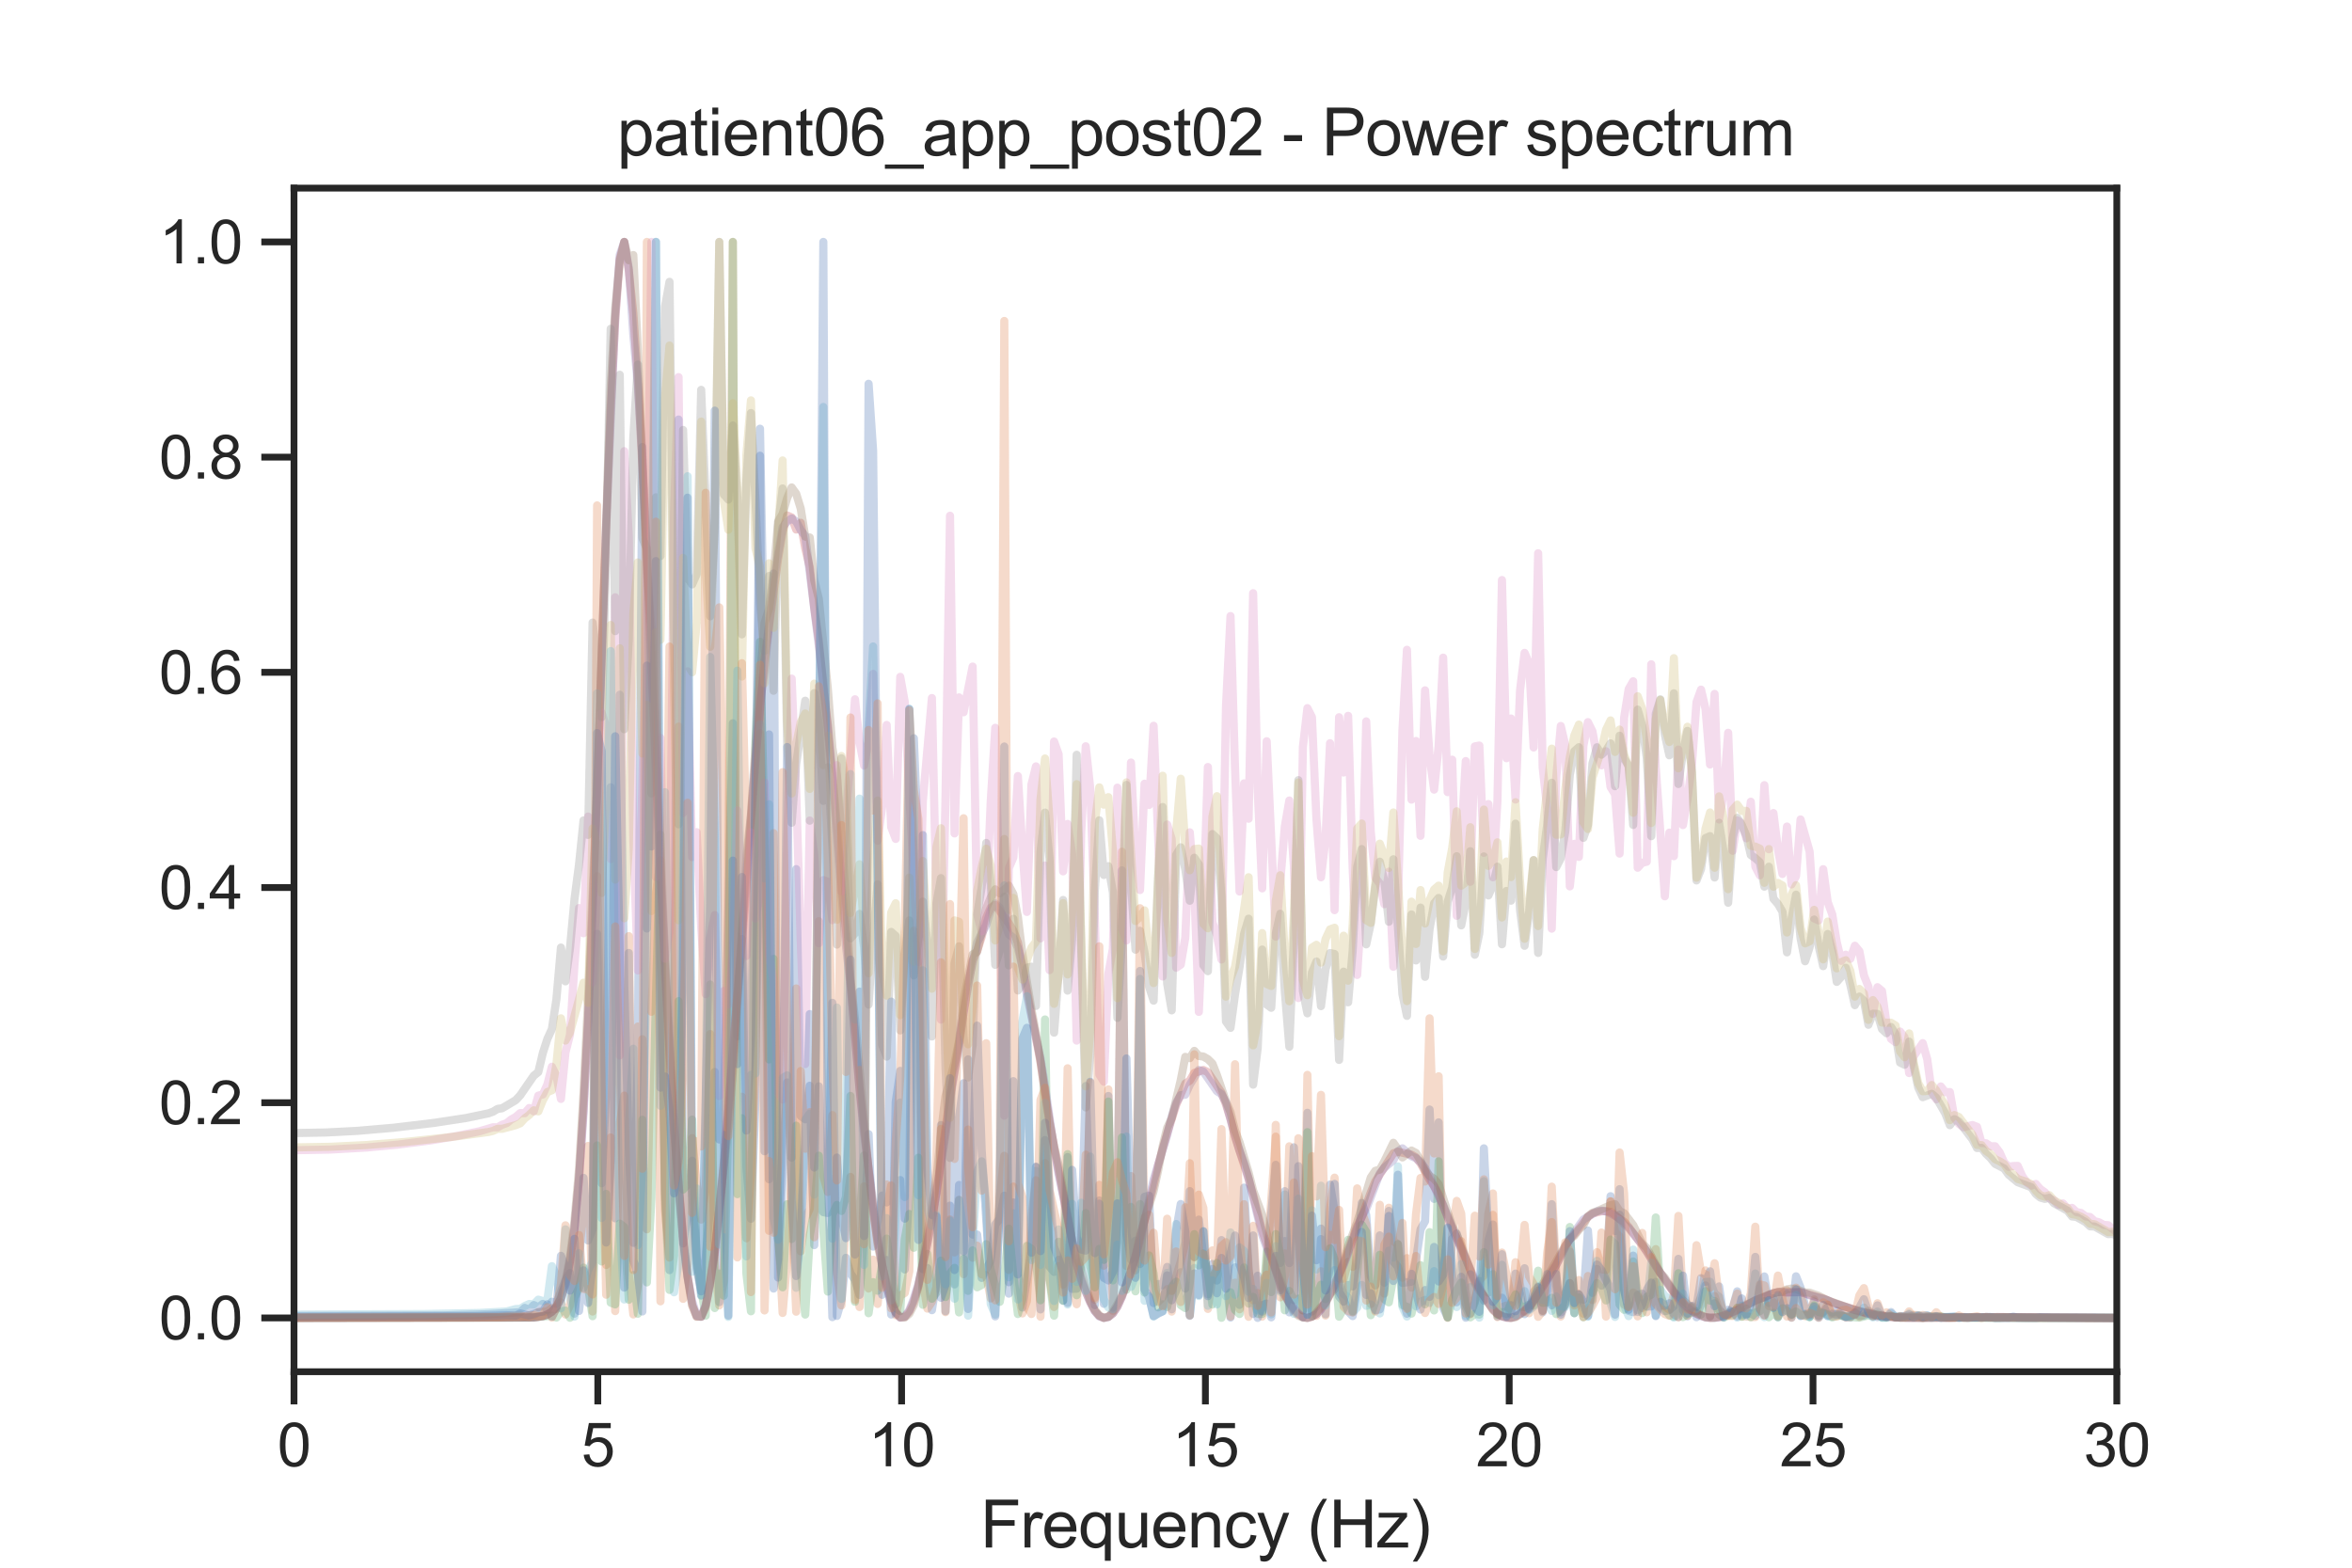 <?xml version="1.0" encoding="utf-8" standalone="no"?>
<!DOCTYPE svg PUBLIC "-//W3C//DTD SVG 1.1//EN"
  "http://www.w3.org/Graphics/SVG/1.1/DTD/svg11.dtd">
<svg xmlns:xlink="http://www.w3.org/1999/xlink" width="432pt" height="288pt" viewBox="0 0 432 288" xmlns="http://www.w3.org/2000/svg" version="1.1">
 <defs>
  <style type="text/css">*{stroke-linejoin: round; stroke-linecap: butt}</style>
 </defs>
 <g id="figure_1">
  <g id="patch_1">
   <path d="M 0 288 
L 432 288 
L 432 0 
L 0 0 
z
" style="fill: #ffffff"/>
  </g>
  <g id="axes_1">
   <g id="patch_2">
    <path d="M 54 252 
L 388.8 252 
L 388.8 34.56 
L 54 34.56 
z
" style="fill: #ffffff"/>
   </g>
   <g id="matplotlib.axis_1">
    <g id="xtick_1">
     <g id="line2d_1">
      <defs>
       <path id="ma06fea1718" d="M 0 0 
L 0 6 
" style="stroke: #262626; stroke-width: 1.25"/>
      </defs>
      <g>
       <use xlink:href="#ma06fea1718" x="54" y="252" style="fill: #262626; stroke: #262626; stroke-width: 1.25"/>
      </g>
     </g>
     <g id="text_1">
      <!-- 0 -->
      <g style="fill: #262626" transform="translate(50.941 269.374)scale(0.11 -0.11)">
       <defs>
        <path id="ArialMT-30" d="M 266 2259 
Q 266 3072 433 3567 
Q 600 4063 929 4331 
Q 1259 4600 1759 4600 
Q 2128 4600 2406 4451 
Q 2684 4303 2865 4023 
Q 3047 3744 3150 3342 
Q 3253 2941 3253 2259 
Q 3253 1453 3087 958 
Q 2922 463 2592 192 
Q 2263 -78 1759 -78 
Q 1097 -78 719 397 
Q 266 969 266 2259 
z
M 844 2259 
Q 844 1131 1108 757 
Q 1372 384 1759 384 
Q 2147 384 2411 759 
Q 2675 1134 2675 2259 
Q 2675 3391 2411 3762 
Q 2147 4134 1753 4134 
Q 1366 4134 1134 3806 
Q 844 3388 844 2259 
z
" transform="scale(0.016)"/>
       </defs>
       <use xlink:href="#ArialMT-30"/>
      </g>
     </g>
    </g>
    <g id="xtick_2">
     <g id="line2d_2">
      <g>
       <use xlink:href="#ma06fea1718" x="109.8" y="252" style="fill: #262626; stroke: #262626; stroke-width: 1.25"/>
      </g>
     </g>
     <g id="text_2">
      <!-- 5 -->
      <g style="fill: #262626" transform="translate(106.741 269.374)scale(0.11 -0.11)">
       <defs>
        <path id="ArialMT-35" d="M 266 1200 
L 856 1250 
Q 922 819 1161 601 
Q 1400 384 1738 384 
Q 2144 384 2425 690 
Q 2706 997 2706 1503 
Q 2706 1984 2436 2262 
Q 2166 2541 1728 2541 
Q 1456 2541 1237 2417 
Q 1019 2294 894 2097 
L 366 2166 
L 809 4519 
L 3088 4519 
L 3088 3981 
L 1259 3981 
L 1013 2750 
Q 1425 3038 1878 3038 
Q 2478 3038 2890 2622 
Q 3303 2206 3303 1553 
Q 3303 931 2941 478 
Q 2500 -78 1738 -78 
Q 1113 -78 717 272 
Q 322 622 266 1200 
z
" transform="scale(0.016)"/>
       </defs>
       <use xlink:href="#ArialMT-35"/>
      </g>
     </g>
    </g>
    <g id="xtick_3">
     <g id="line2d_3">
      <g>
       <use xlink:href="#ma06fea1718" x="165.6" y="252" style="fill: #262626; stroke: #262626; stroke-width: 1.25"/>
      </g>
     </g>
     <g id="text_3">
      <!-- 10 -->
      <g style="fill: #262626" transform="translate(159.483 269.374)scale(0.11 -0.11)">
       <defs>
        <path id="ArialMT-31" d="M 2384 0 
L 1822 0 
L 1822 3584 
Q 1619 3391 1289 3197 
Q 959 3003 697 2906 
L 697 3450 
Q 1169 3672 1522 3987 
Q 1875 4303 2022 4600 
L 2384 4600 
L 2384 0 
z
" transform="scale(0.016)"/>
       </defs>
       <use xlink:href="#ArialMT-31"/>
       <use xlink:href="#ArialMT-30" x="55.615"/>
      </g>
     </g>
    </g>
    <g id="xtick_4">
     <g id="line2d_4">
      <g>
       <use xlink:href="#ma06fea1718" x="221.4" y="252" style="fill: #262626; stroke: #262626; stroke-width: 1.25"/>
      </g>
     </g>
     <g id="text_4">
      <!-- 15 -->
      <g style="fill: #262626" transform="translate(215.283 269.374)scale(0.11 -0.11)">
       <use xlink:href="#ArialMT-31"/>
       <use xlink:href="#ArialMT-35" x="55.615"/>
      </g>
     </g>
    </g>
    <g id="xtick_5">
     <g id="line2d_5">
      <g>
       <use xlink:href="#ma06fea1718" x="277.2" y="252" style="fill: #262626; stroke: #262626; stroke-width: 1.25"/>
      </g>
     </g>
     <g id="text_5">
      <!-- 20 -->
      <g style="fill: #262626" transform="translate(271.083 269.374)scale(0.11 -0.11)">
       <defs>
        <path id="ArialMT-32" d="M 3222 541 
L 3222 0 
L 194 0 
Q 188 203 259 391 
Q 375 700 629 1000 
Q 884 1300 1366 1694 
Q 2113 2306 2375 2664 
Q 2638 3022 2638 3341 
Q 2638 3675 2398 3904 
Q 2159 4134 1775 4134 
Q 1369 4134 1125 3890 
Q 881 3647 878 3216 
L 300 3275 
Q 359 3922 746 4261 
Q 1134 4600 1788 4600 
Q 2447 4600 2831 4234 
Q 3216 3869 3216 3328 
Q 3216 3053 3103 2787 
Q 2991 2522 2730 2228 
Q 2469 1934 1863 1422 
Q 1356 997 1212 845 
Q 1069 694 975 541 
L 3222 541 
z
" transform="scale(0.016)"/>
       </defs>
       <use xlink:href="#ArialMT-32"/>
       <use xlink:href="#ArialMT-30" x="55.615"/>
      </g>
     </g>
    </g>
    <g id="xtick_6">
     <g id="line2d_6">
      <g>
       <use xlink:href="#ma06fea1718" x="333" y="252" style="fill: #262626; stroke: #262626; stroke-width: 1.25"/>
      </g>
     </g>
     <g id="text_6">
      <!-- 25 -->
      <g style="fill: #262626" transform="translate(326.883 269.374)scale(0.11 -0.11)">
       <use xlink:href="#ArialMT-32"/>
       <use xlink:href="#ArialMT-35" x="55.615"/>
      </g>
     </g>
    </g>
    <g id="xtick_7">
     <g id="line2d_7">
      <g>
       <use xlink:href="#ma06fea1718" x="388.8" y="252" style="fill: #262626; stroke: #262626; stroke-width: 1.25"/>
      </g>
     </g>
     <g id="text_7">
      <!-- 30 -->
      <g style="fill: #262626" transform="translate(382.683 269.374)scale(0.11 -0.11)">
       <defs>
        <path id="ArialMT-33" d="M 269 1209 
L 831 1284 
Q 928 806 1161 595 
Q 1394 384 1728 384 
Q 2125 384 2398 659 
Q 2672 934 2672 1341 
Q 2672 1728 2419 1979 
Q 2166 2231 1775 2231 
Q 1616 2231 1378 2169 
L 1441 2663 
Q 1497 2656 1531 2656 
Q 1891 2656 2178 2843 
Q 2466 3031 2466 3422 
Q 2466 3731 2256 3934 
Q 2047 4138 1716 4138 
Q 1388 4138 1169 3931 
Q 950 3725 888 3313 
L 325 3413 
Q 428 3978 793 4289 
Q 1159 4600 1703 4600 
Q 2078 4600 2393 4439 
Q 2709 4278 2876 4000 
Q 3044 3722 3044 3409 
Q 3044 3113 2884 2869 
Q 2725 2625 2413 2481 
Q 2819 2388 3044 2092 
Q 3269 1797 3269 1353 
Q 3269 753 2831 336 
Q 2394 -81 1725 -81 
Q 1122 -81 723 278 
Q 325 638 269 1209 
z
" transform="scale(0.016)"/>
       </defs>
       <use xlink:href="#ArialMT-33"/>
       <use xlink:href="#ArialMT-30" x="55.615"/>
      </g>
     </g>
    </g>
    <g id="text_8">
     <!-- Frequency (Hz) -->
     <g style="fill: #262626" transform="translate(180.059 284.295)scale(0.12 -0.12)">
      <defs>
       <path id="ArialMT-46" d="M 525 0 
L 525 4581 
L 3616 4581 
L 3616 4041 
L 1131 4041 
L 1131 2622 
L 3281 2622 
L 3281 2081 
L 1131 2081 
L 1131 0 
L 525 0 
z
" transform="scale(0.016)"/>
       <path id="ArialMT-72" d="M 416 0 
L 416 3319 
L 922 3319 
L 922 2816 
Q 1116 3169 1280 3281 
Q 1444 3394 1641 3394 
Q 1925 3394 2219 3213 
L 2025 2691 
Q 1819 2813 1613 2813 
Q 1428 2813 1281 2702 
Q 1134 2591 1072 2394 
Q 978 2094 978 1738 
L 978 0 
L 416 0 
z
" transform="scale(0.016)"/>
       <path id="ArialMT-65" d="M 2694 1069 
L 3275 997 
Q 3138 488 2766 206 
Q 2394 -75 1816 -75 
Q 1088 -75 661 373 
Q 234 822 234 1631 
Q 234 2469 665 2931 
Q 1097 3394 1784 3394 
Q 2450 3394 2872 2941 
Q 3294 2488 3294 1666 
Q 3294 1616 3291 1516 
L 816 1516 
Q 847 969 1125 678 
Q 1403 388 1819 388 
Q 2128 388 2347 550 
Q 2566 713 2694 1069 
z
M 847 1978 
L 2700 1978 
Q 2663 2397 2488 2606 
Q 2219 2931 1791 2931 
Q 1403 2931 1139 2672 
Q 875 2413 847 1978 
z
" transform="scale(0.016)"/>
       <path id="ArialMT-71" d="M 2538 -1272 
L 2538 353 
Q 2406 169 2170 47 
Q 1934 -75 1669 -75 
Q 1078 -75 651 397 
Q 225 869 225 1691 
Q 225 2191 398 2587 
Q 572 2984 901 3189 
Q 1231 3394 1625 3394 
Q 2241 3394 2594 2875 
L 2594 3319 
L 3100 3319 
L 3100 -1272 
L 2538 -1272 
z
M 803 1669 
Q 803 1028 1072 708 
Q 1341 388 1716 388 
Q 2075 388 2334 692 
Q 2594 997 2594 1619 
Q 2594 2281 2320 2615 
Q 2047 2950 1678 2950 
Q 1313 2950 1058 2639 
Q 803 2328 803 1669 
z
" transform="scale(0.016)"/>
       <path id="ArialMT-75" d="M 2597 0 
L 2597 488 
Q 2209 -75 1544 -75 
Q 1250 -75 995 37 
Q 741 150 617 320 
Q 494 491 444 738 
Q 409 903 409 1263 
L 409 3319 
L 972 3319 
L 972 1478 
Q 972 1038 1006 884 
Q 1059 663 1231 536 
Q 1403 409 1656 409 
Q 1909 409 2131 539 
Q 2353 669 2445 892 
Q 2538 1116 2538 1541 
L 2538 3319 
L 3100 3319 
L 3100 0 
L 2597 0 
z
" transform="scale(0.016)"/>
       <path id="ArialMT-6e" d="M 422 0 
L 422 3319 
L 928 3319 
L 928 2847 
Q 1294 3394 1984 3394 
Q 2284 3394 2536 3286 
Q 2788 3178 2913 3003 
Q 3038 2828 3088 2588 
Q 3119 2431 3119 2041 
L 3119 0 
L 2556 0 
L 2556 2019 
Q 2556 2363 2490 2533 
Q 2425 2703 2258 2804 
Q 2091 2906 1866 2906 
Q 1506 2906 1245 2678 
Q 984 2450 984 1813 
L 984 0 
L 422 0 
z
" transform="scale(0.016)"/>
       <path id="ArialMT-63" d="M 2588 1216 
L 3141 1144 
Q 3050 572 2676 248 
Q 2303 -75 1759 -75 
Q 1078 -75 664 370 
Q 250 816 250 1647 
Q 250 2184 428 2587 
Q 606 2991 970 3192 
Q 1334 3394 1763 3394 
Q 2303 3394 2647 3120 
Q 2991 2847 3088 2344 
L 2541 2259 
Q 2463 2594 2264 2762 
Q 2066 2931 1784 2931 
Q 1359 2931 1093 2626 
Q 828 2322 828 1663 
Q 828 994 1084 691 
Q 1341 388 1753 388 
Q 2084 388 2306 591 
Q 2528 794 2588 1216 
z
" transform="scale(0.016)"/>
       <path id="ArialMT-79" d="M 397 -1278 
L 334 -750 
Q 519 -800 656 -800 
Q 844 -800 956 -737 
Q 1069 -675 1141 -563 
Q 1194 -478 1313 -144 
Q 1328 -97 1363 -6 
L 103 3319 
L 709 3319 
L 1400 1397 
Q 1534 1031 1641 628 
Q 1738 1016 1872 1384 
L 2581 3319 
L 3144 3319 
L 1881 -56 
Q 1678 -603 1566 -809 
Q 1416 -1088 1222 -1217 
Q 1028 -1347 759 -1347 
Q 597 -1347 397 -1278 
z
" transform="scale(0.016)"/>
       <path id="ArialMT-20" transform="scale(0.016)"/>
       <path id="ArialMT-28" d="M 1497 -1347 
Q 1031 -759 709 28 
Q 388 816 388 1659 
Q 388 2403 628 3084 
Q 909 3875 1497 4659 
L 1900 4659 
Q 1522 4009 1400 3731 
Q 1209 3300 1100 2831 
Q 966 2247 966 1656 
Q 966 153 1900 -1347 
L 1497 -1347 
z
" transform="scale(0.016)"/>
       <path id="ArialMT-48" d="M 513 0 
L 513 4581 
L 1119 4581 
L 1119 2700 
L 3500 2700 
L 3500 4581 
L 4106 4581 
L 4106 0 
L 3500 0 
L 3500 2159 
L 1119 2159 
L 1119 0 
L 513 0 
z
" transform="scale(0.016)"/>
       <path id="ArialMT-7a" d="M 125 0 
L 125 456 
L 2238 2881 
Q 1878 2863 1603 2863 
L 250 2863 
L 250 3319 
L 2963 3319 
L 2963 2947 
L 1166 841 
L 819 456 
Q 1197 484 1528 484 
L 3063 484 
L 3063 0 
L 125 0 
z
" transform="scale(0.016)"/>
       <path id="ArialMT-29" d="M 791 -1347 
L 388 -1347 
Q 1322 153 1322 1656 
Q 1322 2244 1188 2822 
Q 1081 3291 891 3722 
Q 769 4003 388 4659 
L 791 4659 
Q 1378 3875 1659 3084 
Q 1900 2403 1900 1659 
Q 1900 816 1576 28 
Q 1253 -759 791 -1347 
z
" transform="scale(0.016)"/>
      </defs>
      <use xlink:href="#ArialMT-46"/>
      <use xlink:href="#ArialMT-72" x="61.084"/>
      <use xlink:href="#ArialMT-65" x="94.385"/>
      <use xlink:href="#ArialMT-71" x="150"/>
      <use xlink:href="#ArialMT-75" x="205.615"/>
      <use xlink:href="#ArialMT-65" x="261.23"/>
      <use xlink:href="#ArialMT-6e" x="316.846"/>
      <use xlink:href="#ArialMT-63" x="372.461"/>
      <use xlink:href="#ArialMT-79" x="422.461"/>
      <use xlink:href="#ArialMT-20" x="472.461"/>
      <use xlink:href="#ArialMT-28" x="500.244"/>
      <use xlink:href="#ArialMT-48" x="533.545"/>
      <use xlink:href="#ArialMT-7a" x="605.762"/>
      <use xlink:href="#ArialMT-29" x="655.762"/>
     </g>
    </g>
   </g>
   <g id="matplotlib.axis_2">
    <g id="ytick_1">
     <g id="line2d_8">
      <defs>
       <path id="m8f27af8cf2" d="M 0 0 
L -6 0 
" style="stroke: #262626; stroke-width: 1.25"/>
      </defs>
      <g>
       <use xlink:href="#m8f27af8cf2" x="54" y="242.116" style="fill: #262626; stroke: #262626; stroke-width: 1.25"/>
      </g>
     </g>
     <g id="text_9">
      <!-- 0.0 -->
      <g style="fill: #262626" transform="translate(29.21 246.053)scale(0.11 -0.11)">
       <defs>
        <path id="ArialMT-2e" d="M 581 0 
L 581 641 
L 1222 641 
L 1222 0 
L 581 0 
z
" transform="scale(0.016)"/>
       </defs>
       <use xlink:href="#ArialMT-30"/>
       <use xlink:href="#ArialMT-2e" x="55.615"/>
       <use xlink:href="#ArialMT-30" x="83.398"/>
      </g>
     </g>
    </g>
    <g id="ytick_2">
     <g id="line2d_9">
      <g>
       <use xlink:href="#m8f27af8cf2" x="54" y="202.582" style="fill: #262626; stroke: #262626; stroke-width: 1.25"/>
      </g>
     </g>
     <g id="text_10">
      <!-- 0.2 -->
      <g style="fill: #262626" transform="translate(29.21 206.519)scale(0.11 -0.11)">
       <use xlink:href="#ArialMT-30"/>
       <use xlink:href="#ArialMT-2e" x="55.615"/>
       <use xlink:href="#ArialMT-32" x="83.398"/>
      </g>
     </g>
    </g>
    <g id="ytick_3">
     <g id="line2d_10">
      <g>
       <use xlink:href="#m8f27af8cf2" x="54" y="163.047" style="fill: #262626; stroke: #262626; stroke-width: 1.25"/>
      </g>
     </g>
     <g id="text_11">
      <!-- 0.4 -->
      <g style="fill: #262626" transform="translate(29.21 166.984)scale(0.11 -0.11)">
       <defs>
        <path id="ArialMT-34" d="M 2069 0 
L 2069 1097 
L 81 1097 
L 81 1613 
L 2172 4581 
L 2631 4581 
L 2631 1613 
L 3250 1613 
L 3250 1097 
L 2631 1097 
L 2631 0 
L 2069 0 
z
M 2069 1613 
L 2069 3678 
L 634 1613 
L 2069 1613 
z
" transform="scale(0.016)"/>
       </defs>
       <use xlink:href="#ArialMT-30"/>
       <use xlink:href="#ArialMT-2e" x="55.615"/>
       <use xlink:href="#ArialMT-34" x="83.398"/>
      </g>
     </g>
    </g>
    <g id="ytick_4">
     <g id="line2d_11">
      <g>
       <use xlink:href="#m8f27af8cf2" x="54" y="123.513" style="fill: #262626; stroke: #262626; stroke-width: 1.25"/>
      </g>
     </g>
     <g id="text_12">
      <!-- 0.6 -->
      <g style="fill: #262626" transform="translate(29.21 127.45)scale(0.11 -0.11)">
       <defs>
        <path id="ArialMT-36" d="M 3184 3459 
L 2625 3416 
Q 2550 3747 2413 3897 
Q 2184 4138 1850 4138 
Q 1581 4138 1378 3988 
Q 1113 3794 959 3422 
Q 806 3050 800 2363 
Q 1003 2672 1297 2822 
Q 1591 2972 1913 2972 
Q 2475 2972 2870 2558 
Q 3266 2144 3266 1488 
Q 3266 1056 3080 686 
Q 2894 316 2569 119 
Q 2244 -78 1831 -78 
Q 1128 -78 684 439 
Q 241 956 241 2144 
Q 241 3472 731 4075 
Q 1159 4600 1884 4600 
Q 2425 4600 2770 4297 
Q 3116 3994 3184 3459 
z
M 888 1484 
Q 888 1194 1011 928 
Q 1134 663 1356 523 
Q 1578 384 1822 384 
Q 2178 384 2434 671 
Q 2691 959 2691 1453 
Q 2691 1928 2437 2201 
Q 2184 2475 1800 2475 
Q 1419 2475 1153 2201 
Q 888 1928 888 1484 
z
" transform="scale(0.016)"/>
       </defs>
       <use xlink:href="#ArialMT-30"/>
       <use xlink:href="#ArialMT-2e" x="55.615"/>
       <use xlink:href="#ArialMT-36" x="83.398"/>
      </g>
     </g>
    </g>
    <g id="ytick_5">
     <g id="line2d_12">
      <g>
       <use xlink:href="#m8f27af8cf2" x="54" y="83.978" style="fill: #262626; stroke: #262626; stroke-width: 1.25"/>
      </g>
     </g>
     <g id="text_13">
      <!-- 0.8 -->
      <g style="fill: #262626" transform="translate(29.21 87.915)scale(0.11 -0.11)">
       <defs>
        <path id="ArialMT-38" d="M 1131 2484 
Q 781 2613 612 2850 
Q 444 3088 444 3419 
Q 444 3919 803 4259 
Q 1163 4600 1759 4600 
Q 2359 4600 2725 4251 
Q 3091 3903 3091 3403 
Q 3091 3084 2923 2848 
Q 2756 2613 2416 2484 
Q 2838 2347 3058 2040 
Q 3278 1734 3278 1309 
Q 3278 722 2862 322 
Q 2447 -78 1769 -78 
Q 1091 -78 675 323 
Q 259 725 259 1325 
Q 259 1772 486 2073 
Q 713 2375 1131 2484 
z
M 1019 3438 
Q 1019 3113 1228 2906 
Q 1438 2700 1772 2700 
Q 2097 2700 2305 2904 
Q 2513 3109 2513 3406 
Q 2513 3716 2298 3927 
Q 2084 4138 1766 4138 
Q 1444 4138 1231 3931 
Q 1019 3725 1019 3438 
z
M 838 1322 
Q 838 1081 952 856 
Q 1066 631 1291 507 
Q 1516 384 1775 384 
Q 2178 384 2440 643 
Q 2703 903 2703 1303 
Q 2703 1709 2433 1975 
Q 2163 2241 1756 2241 
Q 1359 2241 1098 1978 
Q 838 1716 838 1322 
z
" transform="scale(0.016)"/>
       </defs>
       <use xlink:href="#ArialMT-30"/>
       <use xlink:href="#ArialMT-2e" x="55.615"/>
       <use xlink:href="#ArialMT-38" x="83.398"/>
      </g>
     </g>
    </g>
    <g id="ytick_6">
     <g id="line2d_13">
      <g>
       <use xlink:href="#m8f27af8cf2" x="54" y="44.444" style="fill: #262626; stroke: #262626; stroke-width: 1.25"/>
      </g>
     </g>
     <g id="text_14">
      <!-- 1.0 -->
      <g style="fill: #262626" transform="translate(29.21 48.38)scale(0.11 -0.11)">
       <use xlink:href="#ArialMT-31"/>
       <use xlink:href="#ArialMT-2e" x="55.615"/>
       <use xlink:href="#ArialMT-30" x="83.398"/>
      </g>
     </g>
    </g>
   </g>
   <g id="line2d_14">
    <path d="M 54 241.764 
L 81.422 241.655 
L 89.732 241.441 
L 95.549 241.071 
L 96.38 240.275 
L 97.211 240.642 
L 98.042 239.751 
L 98.873 240.17 
L 99.704 239.54 
L 100.535 240.635 
L 101.366 239.142 
L 102.197 239.514 
L 103.859 235.176 
L 104.69 233.867 
L 105.52 241.333 
L 106.351 233.749 
L 107.182 216.38 
L 108.013 227.887 
L 108.844 225.823 
L 109.675 171.542 
L 110.506 217.375 
L 111.337 200.217 
L 112.168 144.626 
L 112.999 223.812 
L 113.83 127.634 
L 114.661 181.041 
L 115.492 210.864 
L 116.323 228.322 
L 117.154 194.142 
L 117.985 82.132 
L 118.816 170.573 
L 119.647 137.166 
L 120.478 44.444 
L 121.309 174.252 
L 122.14 218.531 
L 122.971 233.33 
L 123.802 186.479 
L 124.633 77.075 
L 125.464 228.433 
L 126.295 223.26 
L 127.126 213.242 
L 127.957 230.938 
L 128.788 238.024 
L 129.619 230.991 
L 130.45 221.39 
L 131.281 196.932 
L 132.112 239.222 
L 133.774 167.995 
L 134.605 132.868 
L 135.436 190.38 
L 136.267 172.508 
L 137.098 214.45 
L 137.929 223.905 
L 138.759 202.13 
L 139.59 78.759 
L 140.421 123.786 
L 141.252 216.635 
L 142.083 105.344 
L 142.914 234.696 
L 144.576 198.861 
L 145.407 212.676 
L 146.238 159.67 
L 147.069 205.007 
L 147.9 205.62 
L 148.731 199.462 
L 149.562 228.74 
L 150.393 199.572 
L 151.224 222.683 
L 152.055 222.837 
L 152.886 184.235 
L 153.717 241.753 
L 154.548 238.904 
L 155.379 231.075 
L 156.21 233.918 
L 157.041 235.145 
L 157.872 237.886 
L 158.703 227.112 
L 159.534 208.351 
L 160.365 229.009 
L 162.027 219.638 
L 162.858 220.887 
L 163.689 184.009 
L 164.52 239.614 
L 165.351 216.789 
L 166.182 233.213 
L 167.013 218.924 
L 167.844 135.627 
L 168.675 156.004 
L 169.506 233.144 
L 170.337 232.948 
L 171.168 240.692 
L 171.999 235.378 
L 172.829 206.691 
L 173.66 240.888 
L 174.491 221.488 
L 175.322 235.959 
L 176.153 217.691 
L 176.984 229.875 
L 177.815 194.618 
L 178.646 226.801 
L 179.477 226.803 
L 180.308 234.765 
L 181.97 231.592 
L 182.801 224.963 
L 183.632 223.854 
L 184.463 219.658 
L 185.294 235.557 
L 186.125 198.622 
L 186.956 233.926 
L 187.787 240.211 
L 189.449 229.767 
L 190.28 214.385 
L 191.111 240.555 
L 191.942 209.44 
L 192.773 232.688 
L 193.604 233.666 
L 194.435 231.447 
L 195.266 238.942 
L 196.097 212.564 
L 196.928 236.771 
L 197.759 236.744 
L 198.59 228.195 
L 199.421 199.517 
L 200.252 224.822 
L 201.083 239.771 
L 201.914 220.54 
L 202.745 239.525 
L 203.576 201.348 
L 204.407 240.227 
L 205.238 222.888 
L 206.069 159.9 
L 206.899 226.725 
L 207.73 231.417 
L 208.561 227.917 
L 209.392 232.216 
L 210.223 219.86 
L 211.054 219.661 
L 211.885 239.383 
L 212.716 235.886 
L 213.547 236.115 
L 214.378 232.75 
L 215.209 238.874 
L 216.04 237.034 
L 216.871 233.723 
L 217.702 236.727 
L 218.533 218.819 
L 219.364 230.91 
L 220.195 224.064 
L 221.857 237.772 
L 222.688 232.206 
L 223.519 235.257 
L 224.35 227.821 
L 225.181 234.415 
L 226.012 242.04 
L 226.843 232.827 
L 227.674 239.723 
L 228.505 218.178 
L 229.336 233.131 
L 230.167 241.377 
L 230.998 234.365 
L 231.829 240.977 
L 232.66 233.884 
L 233.491 223.129 
L 234.322 213.993 
L 235.153 232.025 
L 235.984 228 
L 236.815 232.043 
L 237.646 210.769 
L 239.308 241.971 
L 240.138 204.433 
L 240.969 240.948 
L 241.8 239.905 
L 242.631 227.634 
L 243.462 241.436 
L 244.293 217.619 
L 245.124 222.522 
L 245.955 238.186 
L 246.786 239.111 
L 247.617 236.063 
L 248.448 236.33 
L 249.279 230.707 
L 250.11 220.987 
L 250.941 223.208 
L 251.772 234.445 
L 252.603 236.137 
L 253.434 226.956 
L 254.265 235.637 
L 255.096 222.461 
L 255.927 231.778 
L 256.758 232.712 
L 257.589 235.674 
L 259.251 235.46 
L 260.082 231.479 
L 260.913 225.864 
L 261.744 224.358 
L 262.575 203.835 
L 263.406 220.243 
L 264.237 206.194 
L 265.068 240.285 
L 265.899 241.995 
L 266.73 227.564 
L 267.561 226.615 
L 268.392 229.551 
L 269.223 239.483 
L 270.054 241.31 
L 270.885 239.306 
L 271.716 235.331 
L 272.547 238.939 
L 273.378 227.96 
L 274.208 224.955 
L 275.039 241.868 
L 275.87 238.406 
L 276.701 239.77 
L 277.532 241.416 
L 278.363 233.974 
L 279.194 237.985 
L 280.025 241.427 
L 280.856 240.299 
L 281.687 238.427 
L 282.518 237.089 
L 283.349 241.079 
L 284.18 237.152 
L 285.011 221.221 
L 285.842 236.168 
L 286.673 241.092 
L 287.504 237.615 
L 288.335 235.726 
L 289.166 241.25 
L 289.997 237.694 
L 290.828 238.78 
L 291.659 226.064 
L 292.49 237.521 
L 293.321 233.125 
L 294.152 236.184 
L 294.983 235.181 
L 295.814 219.752 
L 296.645 226.139 
L 297.476 223.168 
L 298.307 237.124 
L 299.138 240.815 
L 299.969 241.056 
L 300.8 237.892 
L 301.631 237.664 
L 302.462 240.014 
L 303.293 240.013 
L 304.124 235.488 
L 304.955 240.192 
L 305.786 240.882 
L 306.617 240.668 
L 307.448 239.949 
L 308.278 231.265 
L 309.109 240.698 
L 309.94 241.822 
L 310.771 239.933 
L 311.602 241.986 
L 312.433 239.562 
L 313.264 236.147 
L 314.095 241.856 
L 314.926 239.419 
L 315.757 240.645 
L 316.588 241.324 
L 317.419 241.512 
L 318.25 240.282 
L 319.081 237.233 
L 319.912 241.579 
L 321.574 241.25 
L 322.405 241.742 
L 323.236 236.534 
L 324.067 234.502 
L 324.898 239.375 
L 325.729 238.513 
L 326.56 241.982 
L 327.391 239.625 
L 328.222 237.72 
L 329.053 242.062 
L 329.884 234.474 
L 330.715 236.565 
L 331.546 239.859 
L 332.377 241.899 
L 333.208 239.085 
L 334.039 242.081 
L 335.701 240.146 
L 336.532 241.14 
L 337.363 240.786 
L 338.194 241.547 
L 339.025 242.018 
L 339.856 242.054 
L 340.687 241.088 
L 341.517 241.732 
L 342.348 241.705 
L 343.179 241.199 
L 344.01 241.361 
L 344.841 241.979 
L 345.672 241.58 
L 346.503 242.002 
L 347.334 241.784 
L 348.165 242.038 
L 352.32 241.676 
L 353.151 242.057 
L 355.644 241.843 
L 357.306 242.109 
L 363.954 242.007 
L 365.616 242.082 
L 367.278 242.05 
L 370.602 242.114 
L 374.757 242.062 
L 376.418 242.093 
L 386.39 242.094 
L 388.883 242.109 
L 388.883 242.109 
" clip-path="url(#p3200bd3137)" style="fill: none; stroke: #4c72b0; stroke-opacity: 0.3; stroke-width: 1.5; stroke-linecap: round"/>
   </g>
   <g id="line2d_15">
    <path d="M 54 241.982 
L 91.394 241.885 
L 95.549 241.652 
L 96.38 241.87 
L 97.211 241.591 
L 98.042 241.649 
L 98.873 241.057 
L 100.535 240.929 
L 101.366 240.305 
L 102.197 240.47 
L 103.028 239.252 
L 103.859 241.485 
L 104.69 239.8 
L 106.351 229.798 
L 107.182 223.002 
L 108.013 210.528 
L 108.844 240.94 
L 109.675 160.942 
L 110.506 199.439 
L 111.337 232.382 
L 112.168 208.972 
L 112.999 240.861 
L 113.83 206.396 
L 114.661 201.272 
L 115.492 234.031 
L 116.323 241.474 
L 117.154 236.124 
L 117.985 190.914 
L 118.816 225.831 
L 119.647 186.381 
L 120.478 164.148 
L 121.309 158.03 
L 122.14 222.248 
L 122.971 231.028 
L 123.802 186.784 
L 124.633 133.491 
L 125.464 238.61 
L 126.295 232.31 
L 127.126 209.088 
L 127.957 217.257 
L 128.788 224.052 
L 129.619 218.332 
L 130.45 189.966 
L 131.281 232.264 
L 132.112 239.812 
L 132.943 235.33 
L 133.774 159.964 
L 134.605 44.444 
L 135.436 231.006 
L 136.267 201.484 
L 137.098 227.483 
L 137.929 215.822 
L 138.759 195.958 
L 139.59 134.701 
L 140.421 156.62 
L 141.252 226.113 
L 142.083 153.062 
L 142.914 225.665 
L 143.745 241.201 
L 144.576 231.601 
L 145.407 216.115 
L 146.238 181.585 
L 147.069 229.875 
L 147.9 223.906 
L 148.731 222.072 
L 149.562 205.698 
L 150.393 169.228 
L 151.224 216.09 
L 152.055 218.97 
L 152.886 204.85 
L 153.717 233.64 
L 154.548 239.826 
L 155.379 222.272 
L 156.21 216.203 
L 157.041 232.466 
L 157.872 240.117 
L 158.703 217.95 
L 159.534 236.711 
L 160.365 231.41 
L 161.196 239.546 
L 162.027 231.627 
L 162.858 221.743 
L 163.689 217.775 
L 164.52 241.617 
L 165.351 238.019 
L 166.182 237.523 
L 167.013 233.553 
L 167.844 170.972 
L 168.675 177.993 
L 169.506 235.474 
L 170.337 240.407 
L 171.168 239.146 
L 171.999 236.484 
L 172.829 207.384 
L 173.66 241.056 
L 174.491 224.036 
L 175.322 230.085 
L 176.153 220.44 
L 176.984 234.076 
L 177.815 207.519 
L 178.646 231.055 
L 179.477 228.844 
L 180.308 234.108 
L 181.139 234.27 
L 181.97 238.534 
L 182.801 232.219 
L 183.632 220.035 
L 184.463 212.332 
L 185.294 233.289 
L 186.125 217.988 
L 186.956 237.263 
L 187.787 241.295 
L 188.618 239.027 
L 189.449 223.464 
L 190.28 216.823 
L 191.111 241.892 
L 191.942 213.673 
L 192.773 234.85 
L 193.604 240.109 
L 194.435 232.618 
L 195.266 235.996 
L 196.097 196.253 
L 196.928 236.67 
L 197.759 239.606 
L 198.59 228.739 
L 199.421 212.126 
L 200.252 222.45 
L 201.083 238.768 
L 201.914 217.667 
L 202.745 232.513 
L 203.576 200.137 
L 204.407 240.79 
L 205.238 223.09 
L 206.069 156.474 
L 206.899 232.574 
L 207.73 216.056 
L 208.561 233.375 
L 209.392 230.586 
L 210.223 223.66 
L 211.054 223.169 
L 211.885 237.046 
L 212.716 239.165 
L 213.547 238.301 
L 214.378 236.837 
L 215.209 237.146 
L 216.871 231.753 
L 217.702 228.271 
L 218.533 213.69 
L 219.364 230.985 
L 220.195 219.462 
L 221.026 221.9 
L 221.857 240.46 
L 222.688 234.58 
L 223.519 233.294 
L 224.35 228.928 
L 225.181 228.196 
L 226.012 241.866 
L 226.843 235.646 
L 227.674 240.525 
L 228.505 221.226 
L 229.336 233.51 
L 230.167 238.871 
L 230.998 237.535 
L 231.829 241.871 
L 232.66 232.293 
L 234.322 208.803 
L 235.153 236.631 
L 235.984 230.263 
L 236.815 237.091 
L 237.646 217.237 
L 238.477 223.234 
L 239.308 240.729 
L 240.138 197.466 
L 240.969 237.224 
L 241.8 241.737 
L 242.631 233.539 
L 243.462 241.682 
L 244.293 222.122 
L 245.124 216.346 
L 245.955 234.866 
L 246.786 234.902 
L 247.617 231.811 
L 248.448 232.727 
L 249.279 218.318 
L 250.11 222.509 
L 250.941 224.998 
L 251.772 239.578 
L 252.603 236.06 
L 253.434 221.329 
L 254.265 237.652 
L 255.096 221.874 
L 255.927 228.009 
L 256.758 228.58 
L 257.589 234.715 
L 258.42 231.13 
L 259.251 236.552 
L 260.082 223.104 
L 260.913 216.417 
L 261.744 217.058 
L 262.575 187.077 
L 263.406 211.903 
L 264.237 197.723 
L 265.068 238.992 
L 265.899 242.097 
L 266.73 226.611 
L 267.561 220.617 
L 268.392 222.961 
L 269.223 237.106 
L 270.054 241.434 
L 270.885 238.83 
L 271.716 235.186 
L 272.547 234.296 
L 273.378 222.888 
L 274.208 219.253 
L 275.039 241.974 
L 275.87 240.16 
L 276.701 239.837 
L 277.532 240.645 
L 278.363 231.881 
L 279.194 236.028 
L 280.025 240.937 
L 280.856 241.252 
L 281.687 237.304 
L 282.518 236.482 
L 283.349 240.852 
L 284.18 234.412 
L 285.011 218.003 
L 285.842 234.198 
L 286.673 241.856 
L 288.335 235.694 
L 289.166 239.813 
L 289.997 235.153 
L 290.828 241.353 
L 291.659 234.417 
L 292.49 238.837 
L 293.321 230.039 
L 294.152 233.174 
L 294.983 233.306 
L 295.814 220.713 
L 296.645 226.345 
L 297.476 227.161 
L 298.307 239.652 
L 299.138 240.096 
L 299.969 237.451 
L 300.8 238.08 
L 301.631 240.309 
L 302.462 239.602 
L 303.293 236.684 
L 304.124 229.477 
L 304.955 238.125 
L 305.786 240.082 
L 306.617 240.59 
L 307.448 237.871 
L 308.278 223.377 
L 309.109 238.984 
L 309.94 241.728 
L 310.771 240.113 
L 311.602 240.936 
L 312.433 238.135 
L 313.264 233.39 
L 314.095 241.804 
L 314.926 238.115 
L 315.757 240.709 
L 316.588 241.561 
L 317.419 241.666 
L 318.25 240.277 
L 319.081 237.648 
L 319.912 241.844 
L 320.743 241.829 
L 321.574 241.947 
L 322.405 241.951 
L 323.236 235.969 
L 324.067 236.148 
L 324.898 239.942 
L 325.729 239.246 
L 326.56 241.789 
L 327.391 237.652 
L 328.222 237.037 
L 329.053 242.071 
L 329.884 236.557 
L 330.715 238.121 
L 331.546 240.374 
L 332.377 241.447 
L 333.208 238.721 
L 334.039 241.7 
L 334.87 240.949 
L 335.701 239.695 
L 336.532 241.385 
L 337.363 241.237 
L 339.025 242.021 
L 339.856 241.935 
L 340.687 241.142 
L 341.517 241.944 
L 343.179 240.809 
L 344.841 241.767 
L 345.672 241.583 
L 346.503 242.021 
L 347.334 241.676 
L 348.165 241.99 
L 348.996 241.919 
L 350.658 241.95 
L 351.489 241.567 
L 352.32 241.618 
L 353.151 242.09 
L 353.982 241.859 
L 355.644 241.898 
L 356.475 241.89 
L 357.306 242.043 
L 358.137 242.067 
L 358.968 241.973 
L 359.799 242.089 
L 360.63 241.934 
L 363.123 242.086 
L 366.447 242.026 
L 373.095 242.059 
L 375.587 242.106 
L 388.052 242.114 
L 388.883 242.113 
L 388.883 242.113 
" clip-path="url(#p3200bd3137)" style="fill: none; stroke: #dd8452; stroke-opacity: 0.3; stroke-width: 1.5; stroke-linecap: round"/>
   </g>
   <g id="line2d_16">
    <path d="M 54 242.11 
L 97.211 242.062 
L 101.366 241.709 
L 102.197 242.049 
L 103.028 240.907 
L 103.859 240.768 
L 104.69 242.083 
L 105.52 238.298 
L 106.351 236.62 
L 107.182 232.879 
L 108.013 236.451 
L 108.844 241.799 
L 109.675 210.428 
L 110.506 231.747 
L 111.337 219.331 
L 112.168 239.306 
L 112.999 239.627 
L 113.83 224.791 
L 114.661 225.433 
L 115.492 238.779 
L 116.323 234.228 
L 117.154 241.348 
L 117.985 205.715 
L 118.816 235.587 
L 119.647 220.206 
L 120.478 183.111 
L 121.309 153.329 
L 122.14 220.043 
L 122.971 236.972 
L 123.802 230.698 
L 124.633 183.926 
L 125.464 218.532 
L 126.295 217.616 
L 127.126 205.686 
L 127.957 232.078 
L 129.619 241.702 
L 130.45 180.865 
L 131.281 240.3 
L 132.112 233.967 
L 132.943 238.032 
L 133.774 206.195 
L 134.605 44.444 
L 135.436 219.377 
L 136.267 205.427 
L 137.098 234.019 
L 137.929 240.896 
L 138.759 136.265 
L 139.59 117.904 
L 140.421 152.715 
L 141.252 194.624 
L 142.083 176.157 
L 142.914 227.516 
L 143.745 236.493 
L 144.576 221.232 
L 145.407 227.618 
L 146.238 206.799 
L 147.069 233.297 
L 147.9 241.499 
L 148.731 227.026 
L 149.562 222.234 
L 150.393 212.314 
L 151.224 226.091 
L 152.055 237.277 
L 152.886 223.104 
L 153.717 221.367 
L 154.548 222.463 
L 155.379 219.925 
L 156.21 201.338 
L 157.041 239.158 
L 157.872 224.518 
L 158.703 212.267 
L 159.534 241.249 
L 160.365 235.546 
L 161.196 237.118 
L 162.858 227.541 
L 164.52 240.276 
L 165.351 240.871 
L 166.182 227.648 
L 167.013 223.016 
L 167.844 229.223 
L 168.675 212.687 
L 169.506 239.701 
L 170.337 230.372 
L 171.168 238.588 
L 171.999 237.486 
L 172.829 231.591 
L 173.66 238.275 
L 174.491 233.952 
L 175.322 232.915 
L 176.153 241.101 
L 176.984 231.264 
L 177.815 237.145 
L 178.646 229.704 
L 179.477 236.491 
L 180.308 236.046 
L 181.139 228.569 
L 181.97 233.271 
L 183.632 239.162 
L 184.463 234.407 
L 185.294 225.712 
L 186.125 234.383 
L 186.956 241.4 
L 187.787 238.695 
L 188.618 228.879 
L 189.449 229.426 
L 190.28 231.883 
L 191.111 238.872 
L 191.942 187.285 
L 192.773 234.947 
L 193.604 241.706 
L 194.435 228.12 
L 195.266 238.98 
L 196.097 212.024 
L 196.928 230.906 
L 197.759 237.944 
L 198.59 232.567 
L 199.421 222.85 
L 200.252 232.634 
L 201.083 236.495 
L 201.914 229.432 
L 202.745 231.458 
L 203.576 202.362 
L 204.407 235.226 
L 205.238 227.34 
L 206.069 208.952 
L 206.899 236.949 
L 207.73 221.73 
L 208.561 237.23 
L 209.392 221.205 
L 210.223 237.453 
L 211.054 230.63 
L 211.885 233.941 
L 212.716 240.173 
L 213.547 239.614 
L 214.378 240.113 
L 215.209 236.391 
L 216.04 235.455 
L 216.871 239.759 
L 217.702 240.304 
L 218.533 235.663 
L 219.364 226.723 
L 220.195 232.453 
L 221.026 230.269 
L 221.857 233.923 
L 222.688 239.654 
L 223.519 232.013 
L 224.35 242.089 
L 225.181 238.61 
L 226.012 237.395 
L 226.843 240.639 
L 227.674 241.391 
L 228.505 232.845 
L 229.336 239.481 
L 230.167 238.256 
L 230.998 241.354 
L 231.829 241.386 
L 232.66 229.929 
L 233.491 237.369 
L 234.322 226.715 
L 235.153 230.824 
L 235.984 240.718 
L 236.815 237.158 
L 237.646 238.855 
L 238.477 238.578 
L 239.308 240.743 
L 240.138 207.986 
L 240.969 241.813 
L 241.8 238.15 
L 242.631 236.018 
L 243.462 238.654 
L 244.293 229.32 
L 245.124 231.34 
L 245.955 241.894 
L 246.786 240.401 
L 247.617 227.768 
L 248.448 240.902 
L 249.279 233.933 
L 250.11 224.975 
L 250.941 226.34 
L 251.772 241.613 
L 252.603 239.144 
L 253.434 230.515 
L 254.265 238.68 
L 255.096 239.255 
L 255.927 234.631 
L 256.758 228.568 
L 257.589 239.75 
L 258.42 240.066 
L 259.251 241.328 
L 260.082 238.146 
L 260.913 232.421 
L 261.744 239.619 
L 262.575 226.358 
L 263.406 240.74 
L 264.237 213.342 
L 265.068 239.349 
L 265.899 242.054 
L 266.73 238.803 
L 267.561 236.96 
L 268.392 235.619 
L 269.223 240.178 
L 270.054 242.018 
L 270.885 241.372 
L 271.716 241.5 
L 272.547 230.052 
L 273.378 237.497 
L 274.208 234.078 
L 275.039 241.549 
L 275.87 241.038 
L 276.701 241.379 
L 277.532 239.381 
L 278.363 237.798 
L 279.194 240.052 
L 280.025 240.134 
L 280.856 239.674 
L 281.687 239.858 
L 282.518 233.439 
L 283.349 239.359 
L 284.18 239.272 
L 285.011 238.423 
L 285.842 241.412 
L 287.504 239.711 
L 288.335 225.413 
L 289.166 241.256 
L 289.997 238.359 
L 290.828 241.998 
L 291.659 241.112 
L 292.49 237.344 
L 293.321 235.708 
L 294.152 236.801 
L 294.983 238.907 
L 295.814 227.718 
L 296.645 228.556 
L 297.476 239.643 
L 298.307 240.627 
L 299.138 239.779 
L 299.969 231.744 
L 300.8 237.452 
L 301.631 241.228 
L 302.462 238.239 
L 303.293 237.848 
L 304.124 223.662 
L 304.955 237.555 
L 305.786 240.462 
L 306.617 241.612 
L 307.448 241.878 
L 308.278 233.905 
L 309.109 241.965 
L 309.94 241.386 
L 311.602 240.844 
L 312.433 241.514 
L 313.264 237.189 
L 314.095 238.94 
L 314.926 239.011 
L 315.757 241.499 
L 316.588 242.067 
L 317.419 241.628 
L 318.25 241.628 
L 319.081 240.255 
L 319.912 241.916 
L 320.743 240.396 
L 321.574 241.987 
L 322.405 241.121 
L 323.236 240.881 
L 324.067 239.046 
L 324.898 241.997 
L 325.729 241.174 
L 326.56 242.006 
L 327.391 240.335 
L 328.222 240.812 
L 329.053 241.463 
L 329.884 240.938 
L 330.715 241.61 
L 331.546 241.516 
L 332.377 242.01 
L 333.208 239.802 
L 334.039 241.04 
L 334.87 241.197 
L 335.701 241.492 
L 336.532 242.027 
L 337.363 241.746 
L 338.194 241.718 
L 339.856 241.945 
L 341.517 242.059 
L 343.179 241.643 
L 344.01 241.762 
L 344.841 241.399 
L 345.672 242.049 
L 346.503 242.001 
L 347.334 241.768 
L 348.996 242.073 
L 350.658 241.968 
L 352.32 241.995 
L 353.151 242.101 
L 354.813 241.854 
L 355.644 242.004 
L 356.475 241.816 
L 357.306 242.021 
L 358.968 242.021 
L 361.461 242.084 
L 363.954 242.094 
L 367.278 242.1 
L 368.109 242.034 
L 369.771 242.069 
L 372.264 242.116 
L 375.587 242.109 
L 388.883 242.107 
L 388.883 242.107 
" clip-path="url(#p3200bd3137)" style="fill: none; stroke: #55a868; stroke-opacity: 0.3; stroke-width: 1.5; stroke-linecap: round"/>
   </g>
   <g id="line2d_17">
    <path d="M 54 242.116 
L 98.042 242.033 
L 99.704 241.782 
L 100.535 241.481 
L 101.366 240.961 
L 102.197 240.08 
L 103.028 238.572 
L 103.859 235.904 
L 104.69 231.747 
L 105.52 225.676 
L 106.351 216.549 
L 107.182 203.463 
L 108.013 187.201 
L 109.675 146.195 
L 111.337 97.132 
L 112.168 75.278 
L 112.999 58.867 
L 113.83 47.544 
L 114.661 44.444 
L 115.492 49.711 
L 116.323 57.572 
L 117.154 69.822 
L 118.816 101.762 
L 122.14 178.583 
L 123.802 207.498 
L 125.464 227.242 
L 126.295 234.46 
L 127.126 239.673 
L 127.957 241.844 
L 128.788 241.871 
L 129.619 239.877 
L 130.45 235.474 
L 131.281 230.207 
L 132.943 213.715 
L 133.774 204.121 
L 135.436 183.125 
L 137.098 162.94 
L 138.759 139.776 
L 140.421 121.088 
L 142.914 102.673 
L 143.745 97.745 
L 144.576 94.693 
L 145.407 95.054 
L 146.238 97.282 
L 147.069 96.04 
L 147.9 100.713 
L 148.731 104.222 
L 149.562 111.724 
L 150.393 117.67 
L 151.224 126.468 
L 152.055 133.201 
L 153.717 151.526 
L 154.548 162.035 
L 155.379 170.829 
L 157.041 190.084 
L 157.872 199.782 
L 160.365 222.454 
L 161.196 228.097 
L 162.858 236.462 
L 163.689 239.294 
L 164.52 241.187 
L 165.351 242.033 
L 166.182 241.911 
L 167.013 240.935 
L 167.844 239.068 
L 168.675 236.234 
L 170.337 228.368 
L 171.999 219.15 
L 174.491 201.365 
L 176.153 192.082 
L 176.984 186.087 
L 178.646 176.447 
L 179.477 174.685 
L 180.308 172.097 
L 181.139 168.637 
L 181.97 166.752 
L 182.801 166.253 
L 185.294 169.624 
L 186.125 170.968 
L 186.956 173.136 
L 191.111 195.082 
L 192.773 206.049 
L 194.435 215.183 
L 197.759 232.332 
L 199.421 237.248 
L 200.252 239.244 
L 201.083 240.836 
L 201.914 241.767 
L 202.745 242.109 
L 203.576 241.932 
L 204.407 241.286 
L 205.238 240.044 
L 206.069 238.199 
L 207.73 233.466 
L 208.561 230.985 
L 209.392 227.356 
L 211.885 217.825 
L 212.716 214.04 
L 214.378 208.205 
L 216.04 202.967 
L 217.702 199.076 
L 218.533 198.514 
L 219.364 197.105 
L 221.026 196.571 
L 221.857 196.98 
L 224.35 200.732 
L 225.181 202.919 
L 226.012 205.594 
L 226.843 208.836 
L 229.336 216.61 
L 230.167 219.579 
L 231.829 226.127 
L 235.153 235.878 
L 235.984 237.939 
L 237.646 240.596 
L 238.477 241.468 
L 239.308 241.973 
L 240.138 242.11 
L 240.969 241.9 
L 241.8 241.405 
L 242.631 240.433 
L 243.462 239.286 
L 245.124 236.094 
L 246.786 232.11 
L 249.279 225.294 
L 250.11 223.645 
L 251.772 219.073 
L 252.603 217.048 
L 255.927 211.878 
L 256.758 211.583 
L 259.251 212.139 
L 260.082 212.613 
L 260.913 213.727 
L 262.575 216.728 
L 263.406 217.915 
L 264.237 219.379 
L 265.899 223.656 
L 266.73 225.73 
L 268.392 229.168 
L 270.885 235.408 
L 272.547 238.136 
L 274.208 240.539 
L 275.039 241.347 
L 275.87 241.816 
L 276.701 242.062 
L 277.532 242.1 
L 278.363 241.856 
L 280.025 240.759 
L 280.856 240.02 
L 281.687 239.061 
L 285.842 232.363 
L 287.504 228.899 
L 288.335 227.673 
L 289.166 226.748 
L 291.659 223.548 
L 292.49 222.932 
L 294.152 222.518 
L 294.983 222.496 
L 295.814 222.615 
L 296.645 223.204 
L 297.476 223.962 
L 298.307 224.449 
L 299.138 225.407 
L 302.462 229.899 
L 304.955 233.888 
L 307.448 237.469 
L 309.109 239.367 
L 310.771 240.811 
L 311.602 241.366 
L 313.264 242.004 
L 314.095 242.108 
L 315.757 241.983 
L 317.419 241.424 
L 320.743 239.818 
L 322.405 238.933 
L 325.729 237.604 
L 326.56 237.39 
L 330.715 237.398 
L 334.87 238.555 
L 337.363 239.574 
L 343.179 241.35 
L 345.672 241.788 
L 348.996 242.067 
L 353.151 242.105 
L 367.278 241.968 
L 388.883 242.116 
L 388.883 242.116 
" clip-path="url(#p3200bd3137)" style="fill: none; stroke: #c44e52; stroke-opacity: 0.3; stroke-width: 1.5; stroke-linecap: round"/>
   </g>
   <g id="line2d_18">
    <path d="M 54 242.116 
L 98.042 242.03 
L 99.704 241.786 
L 100.535 241.495 
L 101.366 240.973 
L 102.197 240.117 
L 103.028 238.595 
L 103.859 235.986 
L 104.69 231.751 
L 105.52 225.577 
L 106.351 216.566 
L 107.182 204.52 
L 108.013 188.162 
L 108.844 168.061 
L 111.337 96.44 
L 112.999 58.127 
L 113.83 46.847 
L 114.661 44.444 
L 115.492 49.279 
L 116.323 61.482 
L 117.154 70.7 
L 117.985 84.001 
L 118.816 100.599 
L 119.647 123.249 
L 121.309 160.141 
L 122.971 190.868 
L 124.633 218.33 
L 125.464 227.902 
L 126.295 234.6 
L 127.126 239.069 
L 127.957 241.7 
L 128.788 241.907 
L 129.619 239.711 
L 130.45 235.758 
L 131.281 229.872 
L 132.112 223.111 
L 132.943 213.717 
L 135.436 182.18 
L 137.929 149.805 
L 139.59 129.24 
L 140.421 123.236 
L 142.083 106.515 
L 143.745 96.864 
L 144.576 95.804 
L 145.407 95.251 
L 146.238 95.782 
L 147.069 97.398 
L 147.9 98.481 
L 151.224 125.303 
L 152.886 143.216 
L 154.548 164.207 
L 155.379 173.769 
L 156.21 181.006 
L 157.872 200.081 
L 158.703 208.299 
L 161.196 227.162 
L 162.027 232.433 
L 162.858 236.437 
L 163.689 239.389 
L 164.52 241.217 
L 165.351 242.07 
L 166.182 241.87 
L 167.013 240.709 
L 167.844 238.593 
L 168.675 235.882 
L 170.337 228.439 
L 171.168 224.335 
L 173.66 208.559 
L 174.491 202.143 
L 177.815 180.691 
L 179.477 173.132 
L 181.139 169.958 
L 181.97 167.262 
L 182.801 165.972 
L 183.632 166.743 
L 184.463 169.417 
L 185.294 171.63 
L 186.125 172.274 
L 186.956 174.142 
L 187.787 177.638 
L 188.618 182.841 
L 190.28 190.593 
L 191.111 194.433 
L 191.942 199.514 
L 193.604 211.05 
L 194.435 215.628 
L 196.097 223.753 
L 197.759 232.016 
L 198.59 235.334 
L 200.252 239.258 
L 201.083 240.869 
L 201.914 241.837 
L 202.745 242.116 
L 203.576 241.946 
L 204.407 241.295 
L 205.238 240.032 
L 206.069 238.202 
L 207.73 233.439 
L 209.392 227.985 
L 211.885 216.734 
L 214.378 208.517 
L 215.209 205.14 
L 216.04 202.569 
L 216.871 201.19 
L 217.702 201.109 
L 218.533 199.283 
L 220.195 196.557 
L 221.026 196.866 
L 223.519 200.458 
L 224.35 201.003 
L 225.181 202.513 
L 226.843 208.669 
L 227.674 211.418 
L 228.505 213.654 
L 229.336 216.464 
L 230.998 223.434 
L 231.829 226.851 
L 232.66 229.214 
L 233.491 231.099 
L 234.322 233.454 
L 235.153 236.157 
L 235.984 238.039 
L 236.815 239.364 
L 238.477 241.271 
L 239.308 241.964 
L 240.138 242.104 
L 240.969 241.829 
L 241.8 241.427 
L 242.631 240.623 
L 244.293 237.628 
L 245.124 235.624 
L 245.955 234.229 
L 246.786 232.469 
L 250.11 223.49 
L 250.941 222.093 
L 253.434 215.561 
L 254.265 214.527 
L 255.927 213.124 
L 256.758 211.499 
L 257.589 210.96 
L 259.251 212.42 
L 260.082 212.774 
L 260.913 213.494 
L 261.744 214.574 
L 262.575 216.121 
L 264.237 219.798 
L 265.068 221.373 
L 267.561 227.589 
L 270.885 234.973 
L 272.547 238.1 
L 273.378 239.379 
L 274.208 240.438 
L 275.039 241.269 
L 275.87 241.834 
L 276.701 242.084 
L 277.532 242.095 
L 278.363 241.832 
L 279.194 241.35 
L 280.025 240.686 
L 280.856 239.872 
L 282.518 237.754 
L 285.842 232.395 
L 288.335 227.611 
L 290.828 224.025 
L 293.321 222.535 
L 294.152 222.4 
L 294.983 222.561 
L 295.814 222.896 
L 297.476 223.875 
L 298.307 224.894 
L 299.138 225.608 
L 300.8 227.661 
L 301.631 228.576 
L 304.124 232.651 
L 308.278 238.618 
L 309.109 239.633 
L 309.94 240.357 
L 311.602 241.355 
L 312.433 241.795 
L 313.264 242.023 
L 314.926 242.103 
L 315.757 242.014 
L 316.588 241.787 
L 319.912 240.412 
L 322.405 238.817 
L 324.067 238.337 
L 325.729 237.544 
L 326.56 237.373 
L 327.391 237.338 
L 328.222 237.477 
L 330.715 237.365 
L 331.546 237.587 
L 332.377 237.977 
L 335.701 238.863 
L 336.532 239.291 
L 341.517 240.981 
L 344.841 241.686 
L 347.334 241.951 
L 350.658 242.11 
L 355.644 242.052 
L 365.616 241.951 
L 388.883 242.116 
L 388.883 242.116 
" clip-path="url(#p3200bd3137)" style="fill: none; stroke: #8172b3; stroke-opacity: 0.3; stroke-width: 1.5; stroke-linecap: round"/>
   </g>
   <g id="line2d_19">
    <path d="M 54 242.116 
L 98.042 242.033 
L 99.704 241.79 
L 100.535 241.512 
L 101.366 240.986 
L 102.197 239.993 
L 103.028 238.351 
L 103.859 235.355 
L 104.69 230.931 
L 105.52 224.239 
L 106.351 214.774 
L 107.182 200.738 
L 108.013 183.592 
L 109.675 144.343 
L 111.337 96.047 
L 112.168 71.065 
L 112.999 56.643 
L 113.83 48.013 
L 114.661 44.444 
L 115.492 47.802 
L 116.323 46.859 
L 117.154 64.482 
L 118.816 104.719 
L 119.647 115.407 
L 120.478 133.233 
L 122.14 176.053 
L 122.971 193.561 
L 123.802 207.556 
L 125.464 227.839 
L 126.295 234.751 
L 127.126 239.858 
L 127.957 241.903 
L 128.788 241.891 
L 129.619 240.203 
L 130.45 235.285 
L 131.281 229.366 
L 133.774 206.97 
L 134.605 196.775 
L 135.436 184.69 
L 137.098 157.396 
L 137.929 149.753 
L 139.59 124.58 
L 140.421 114.499 
L 141.252 111.842 
L 142.083 105.623 
L 142.914 95.825 
L 143.745 94.417 
L 144.576 91.505 
L 145.407 89.552 
L 146.238 90.698 
L 147.069 93.414 
L 147.9 98.579 
L 148.731 98.742 
L 149.562 106.638 
L 150.393 109.983 
L 152.055 126.597 
L 152.886 137.379 
L 153.717 142.573 
L 154.548 153.174 
L 155.379 165.341 
L 156.21 179.851 
L 157.041 187.231 
L 159.534 214.888 
L 161.196 228.639 
L 162.027 232.606 
L 163.689 238.658 
L 164.52 240.99 
L 165.351 241.965 
L 166.182 242.051 
L 167.013 241.354 
L 167.844 239.764 
L 168.675 236.363 
L 169.506 231.857 
L 171.168 221.675 
L 171.999 216.738 
L 172.829 208.197 
L 173.66 201.38 
L 175.322 195.259 
L 176.153 191.164 
L 176.984 183.82 
L 178.646 175.336 
L 179.477 174.843 
L 180.308 171.292 
L 181.139 166.889 
L 181.97 164.876 
L 182.801 163.385 
L 183.632 164.132 
L 185.294 162.695 
L 186.125 164.249 
L 186.956 168.424 
L 187.787 175.264 
L 189.449 185.445 
L 190.28 189.859 
L 191.111 194.964 
L 191.942 201.08 
L 192.773 206.237 
L 193.604 210.596 
L 194.435 214 
L 196.928 227.968 
L 197.759 231.111 
L 198.59 233.134 
L 199.421 236.328 
L 200.252 238.886 
L 201.083 240.597 
L 201.914 241.669 
L 202.745 242.094 
L 203.576 241.887 
L 204.407 240.992 
L 205.238 239.586 
L 206.069 237.896 
L 206.899 235.909 
L 208.561 230.766 
L 209.392 226.864 
L 211.885 218.831 
L 212.716 215.047 
L 213.547 210.585 
L 214.378 207.193 
L 215.209 205.441 
L 216.871 198.439 
L 217.702 194.162 
L 218.533 194.389 
L 219.364 193.057 
L 220.195 193.999 
L 221.026 194.095 
L 221.857 194.576 
L 222.688 195.388 
L 223.519 197.505 
L 225.181 202.358 
L 226.012 204.328 
L 226.843 207.686 
L 227.674 209.861 
L 229.336 215.402 
L 230.167 218.713 
L 231.829 223.162 
L 232.66 226.507 
L 233.491 230.347 
L 234.322 233.207 
L 236.815 239.439 
L 237.646 240.898 
L 238.477 241.726 
L 239.308 242.044 
L 240.138 242.104 
L 240.969 241.869 
L 241.8 241.103 
L 242.631 240.105 
L 243.462 239.442 
L 244.293 237.807 
L 245.124 236.816 
L 246.786 231.824 
L 247.617 228.986 
L 249.279 224.573 
L 251.772 216.321 
L 252.603 215.102 
L 253.434 214.862 
L 254.265 213.362 
L 255.927 209.943 
L 256.758 211.142 
L 257.589 212.63 
L 259.251 211.371 
L 260.082 211.816 
L 260.913 213.238 
L 261.744 215.008 
L 262.575 216.017 
L 263.406 216.562 
L 264.237 217.532 
L 266.73 225.261 
L 267.561 226.837 
L 268.392 228.731 
L 270.885 235.778 
L 271.716 237.146 
L 272.547 238.024 
L 274.208 240.683 
L 275.039 241.423 
L 275.87 241.769 
L 277.532 242.115 
L 278.363 241.991 
L 280.025 240.937 
L 280.856 240.214 
L 281.687 239.123 
L 283.349 235.908 
L 285.011 233.18 
L 287.504 228.805 
L 288.335 227.645 
L 289.166 227.021 
L 289.997 225.929 
L 290.828 225.107 
L 291.659 223.448 
L 292.49 222.798 
L 293.321 222.526 
L 295.814 221.398 
L 296.645 221.227 
L 297.476 222.512 
L 298.307 222.885 
L 299.969 225.056 
L 301.631 228.435 
L 302.462 229.26 
L 304.955 233.834 
L 305.786 234.738 
L 307.448 237.287 
L 311.602 241.194 
L 313.264 241.955 
L 314.095 242.087 
L 314.926 242.088 
L 316.588 241.648 
L 319.081 240.624 
L 320.743 239.645 
L 322.405 238.963 
L 324.898 237.83 
L 326.56 237.36 
L 327.391 237.252 
L 328.222 236.862 
L 329.053 236.732 
L 329.884 236.813 
L 331.546 237.434 
L 332.377 237.48 
L 334.039 238.052 
L 335.701 238.919 
L 337.363 239.477 
L 340.687 240.683 
L 345.672 241.749 
L 348.996 242.075 
L 353.982 242.093 
L 367.278 241.966 
L 388.883 242.116 
L 388.883 242.116 
" clip-path="url(#p3200bd3137)" style="fill: none; stroke: #937860; stroke-opacity: 0.3; stroke-width: 1.5; stroke-linecap: round"/>
   </g>
   <g id="line2d_20">
    <path d="M 54 211.311 
L 60.648 211.186 
L 67.296 210.811 
L 73.112 210.273 
L 78.929 209.531 
L 83.915 208.699 
L 88.07 207.827 
L 90.563 207.089 
L 91.394 207.109 
L 92.225 206.631 
L 93.056 206.336 
L 93.887 205.669 
L 94.718 205.21 
L 95.549 204.488 
L 96.38 204.508 
L 97.211 203.551 
L 98.042 204.167 
L 98.873 201.28 
L 99.704 201.066 
L 100.535 199.226 
L 101.366 195.972 
L 102.197 197.667 
L 103.028 201.882 
L 103.859 193.359 
L 104.69 190.082 
L 105.52 177.173 
L 106.351 166.82 
L 107.182 171.439 
L 108.013 150.008 
L 108.844 180.48 
L 109.675 162.188 
L 110.506 130.943 
L 111.337 133.47 
L 112.168 157.806 
L 112.999 109.722 
L 113.83 193.888 
L 114.661 82.884 
L 115.492 98.555 
L 116.323 154.157 
L 117.154 178.282 
L 118.816 110.128 
L 119.647 44.444 
L 120.478 161.131 
L 121.309 135.572 
L 122.14 176.112 
L 122.971 171.146 
L 123.802 94.169 
L 124.633 69.283 
L 125.464 149.351 
L 126.295 123.318 
L 127.126 157.451 
L 127.957 152.878 
L 128.788 170.313 
L 129.619 182.639 
L 130.45 172.268 
L 131.281 168.108 
L 132.112 201.352 
L 132.943 182.044 
L 133.774 184.53 
L 134.605 175.055 
L 135.436 148.889 
L 136.267 164.299 
L 137.098 175.614 
L 137.929 152.899 
L 138.759 168.758 
L 139.59 164.113 
L 140.421 143.752 
L 141.252 175.267 
L 142.083 180.275 
L 142.914 200.806 
L 143.745 202.014 
L 144.576 155.537 
L 145.407 124.668 
L 146.238 145.432 
L 147.069 172.638 
L 147.9 195.475 
L 148.731 150.737 
L 149.562 157.102 
L 150.393 173.289 
L 151.224 161.685 
L 152.055 161.977 
L 152.886 169.035 
L 153.717 140.573 
L 154.548 163.75 
L 155.379 149.975 
L 157.041 128.464 
L 157.872 136.304 
L 158.703 140.639 
L 159.534 136.229 
L 160.365 123.799 
L 161.196 154.459 
L 162.027 148.181 
L 162.858 133.18 
L 163.689 151.952 
L 164.52 154.113 
L 165.351 124.349 
L 166.182 128.978 
L 167.013 146.355 
L 167.844 160.543 
L 168.675 176.702 
L 169.506 147.089 
L 171.168 128.237 
L 171.999 166.145 
L 172.829 187.322 
L 173.66 146.783 
L 174.491 94.749 
L 175.322 153.108 
L 176.153 128.118 
L 176.984 130.849 
L 178.646 122.455 
L 179.477 167.951 
L 180.308 171.083 
L 181.139 166.895 
L 181.97 147.252 
L 182.801 133.706 
L 184.463 204.965 
L 185.294 159.483 
L 186.125 157.531 
L 186.956 142.568 
L 187.787 156.005 
L 188.618 167.529 
L 189.449 144.113 
L 190.28 140.795 
L 191.111 172.393 
L 191.942 159.002 
L 192.773 178.219 
L 193.604 136.222 
L 194.435 138.562 
L 195.266 160.076 
L 196.097 151.366 
L 196.928 156.965 
L 197.759 191.169 
L 198.59 152.878 
L 199.421 137.1 
L 200.252 144.899 
L 201.083 168.475 
L 201.914 197.391 
L 202.745 198.716 
L 203.576 178.943 
L 204.407 174.271 
L 205.238 144.7 
L 206.069 170.493 
L 206.899 172.773 
L 207.73 140.09 
L 208.561 157.583 
L 209.392 163.508 
L 210.223 143.978 
L 211.054 147.875 
L 211.885 133.334 
L 212.716 153.57 
L 213.547 179.397 
L 214.378 151.476 
L 215.209 154.131 
L 216.04 177.774 
L 216.871 177.212 
L 217.702 172.296 
L 218.533 152.907 
L 219.364 163.403 
L 220.195 185.892 
L 221.026 166.432 
L 221.857 140.91 
L 222.688 169.408 
L 223.519 171.845 
L 224.35 176.272 
L 225.181 129.828 
L 226.012 113.176 
L 226.843 141.193 
L 227.674 163.778 
L 228.505 143.911 
L 229.336 150.406 
L 230.167 108.979 
L 230.998 144.906 
L 231.829 163.199 
L 232.66 136.175 
L 234.322 172.067 
L 235.984 151.857 
L 236.815 147.063 
L 237.646 158.988 
L 238.477 183.35 
L 239.308 137.218 
L 240.138 130.095 
L 240.969 131.753 
L 241.8 150.567 
L 242.631 161.168 
L 243.462 154.12 
L 244.293 136.537 
L 245.124 167.205 
L 245.955 131.765 
L 246.786 141.914 
L 247.617 131.508 
L 248.448 159.391 
L 249.279 179.108 
L 250.11 165.677 
L 250.941 132.529 
L 251.772 152.786 
L 252.603 161.248 
L 253.434 162.312 
L 254.265 166.104 
L 255.096 160.136 
L 255.927 177.605 
L 256.758 166.513 
L 257.589 134.211 
L 258.42 119.374 
L 259.251 146.899 
L 260.082 136.134 
L 260.913 153.544 
L 261.744 126.823 
L 262.575 138.931 
L 263.406 145.06 
L 264.237 137.104 
L 265.068 120.815 
L 265.899 145.519 
L 266.73 139.562 
L 267.561 168.241 
L 269.223 139.817 
L 270.054 161.983 
L 270.885 137.121 
L 271.716 136.97 
L 272.547 156.669 
L 273.378 147.718 
L 274.208 161.162 
L 275.039 147.149 
L 275.87 106.559 
L 276.701 139.287 
L 277.532 132.001 
L 278.363 146.884 
L 279.194 126.805 
L 280.025 119.941 
L 280.856 121.864 
L 281.687 137.318 
L 282.518 101.635 
L 283.349 140.997 
L 284.18 148.554 
L 285.011 170.603 
L 285.842 142.772 
L 286.673 133.372 
L 287.504 136.923 
L 288.335 162.84 
L 289.166 155.027 
L 289.997 157.418 
L 290.828 136.997 
L 291.659 132.662 
L 292.49 134.355 
L 293.321 138.914 
L 294.152 140.601 
L 294.983 138.013 
L 295.814 144.578 
L 296.645 145.929 
L 297.476 156.816 
L 298.307 131.862 
L 299.138 126.613 
L 299.969 125.157 
L 300.8 159.41 
L 301.631 158.496 
L 302.462 158.303 
L 303.293 122.035 
L 304.124 141.03 
L 305.786 164.662 
L 306.617 152.972 
L 307.448 157.286 
L 308.278 137.702 
L 309.109 151.575 
L 309.94 146.849 
L 310.771 140.382 
L 311.602 128.99 
L 312.433 126.694 
L 313.264 130.262 
L 314.095 140.447 
L 314.926 127.477 
L 315.757 150.55 
L 316.588 145.705 
L 317.419 134.621 
L 318.25 156.298 
L 319.081 150.72 
L 319.912 151.236 
L 320.743 153.999 
L 321.574 147.283 
L 322.405 159.205 
L 323.236 160.803 
L 324.067 144.24 
L 324.898 156.019 
L 325.729 149.371 
L 326.56 156.028 
L 327.391 160.554 
L 328.222 151.845 
L 329.053 162.484 
L 329.884 160.957 
L 330.715 150.544 
L 332.377 156.429 
L 333.208 168.72 
L 334.039 169.089 
L 334.87 159.678 
L 335.701 165.729 
L 336.532 167.974 
L 337.363 173.074 
L 338.194 176.526 
L 339.025 175.389 
L 339.856 176.144 
L 340.687 173.742 
L 341.517 174.741 
L 342.348 179.159 
L 343.179 181.254 
L 344.01 186.267 
L 344.841 181.358 
L 345.672 182.05 
L 346.503 188.064 
L 347.334 190.85 
L 348.165 191.457 
L 348.996 189.509 
L 349.827 190.583 
L 350.658 197.133 
L 351.489 194.027 
L 353.151 191.638 
L 353.982 194.599 
L 354.813 200.691 
L 355.644 201.962 
L 356.475 199.592 
L 357.306 200.657 
L 358.137 200.626 
L 358.968 205.373 
L 359.799 206.464 
L 360.63 207.083 
L 362.292 206.682 
L 363.123 207.005 
L 363.954 209.969 
L 364.785 210.033 
L 365.616 210.586 
L 366.447 210.583 
L 367.278 211.702 
L 368.109 213.556 
L 368.94 214.35 
L 369.771 214.213 
L 370.602 214.19 
L 371.433 216.049 
L 372.264 217.241 
L 373.095 217.812 
L 373.926 217.506 
L 374.757 218.455 
L 375.587 219.034 
L 376.418 220.157 
L 377.249 220.502 
L 378.08 221.361 
L 378.911 221.08 
L 379.742 222.033 
L 380.573 221.899 
L 381.404 222.678 
L 382.235 222.832 
L 383.066 223.466 
L 383.897 223.587 
L 384.728 224.357 
L 385.559 224.553 
L 386.39 225.028 
L 387.221 225.089 
L 388.883 226.482 
L 388.883 226.482 
" clip-path="url(#p3200bd3137)" style="fill: none; stroke: #da8bc3; stroke-opacity: 0.3; stroke-width: 1.5; stroke-linecap: round"/>
   </g>
   <g id="line2d_21">
    <path d="M 54 208.153 
L 59.817 208.052 
L 65.634 207.751 
L 72.281 207.177 
L 79.76 206.282 
L 85.577 205.394 
L 89.732 204.528 
L 90.563 204.224 
L 91.394 203.718 
L 92.225 203.597 
L 94.718 202.12 
L 95.549 201.225 
L 98.042 197.608 
L 98.873 196.945 
L 99.704 193.45 
L 100.535 190.867 
L 101.366 189.047 
L 102.197 183.586 
L 103.028 174.078 
L 103.859 180.284 
L 104.69 174.178 
L 105.52 165.172 
L 106.351 158.81 
L 107.182 150.716 
L 108.013 153.381 
L 108.844 114.379 
L 109.675 120.973 
L 110.506 131.769 
L 111.337 102.217 
L 112.168 60.411 
L 112.999 115.945 
L 113.83 68.853 
L 114.661 133.956 
L 115.492 117.424 
L 116.323 80.392 
L 117.154 66.972 
L 117.985 98.839 
L 118.816 100.82 
L 119.647 145.772 
L 120.478 91.367 
L 121.309 102.155 
L 122.14 56.381 
L 122.971 51.774 
L 123.802 116.423 
L 124.633 151.433 
L 125.464 78.994 
L 126.295 106.17 
L 127.126 107.361 
L 127.957 105.502 
L 128.788 71.62 
L 130.45 113.22 
L 131.281 96.81 
L 132.112 44.444 
L 132.943 90.828 
L 133.774 91.778 
L 134.605 78.157 
L 135.436 91.532 
L 136.267 116.539 
L 137.098 88.182 
L 137.929 75.881 
L 138.759 91.805 
L 139.59 110.735 
L 140.421 119.596 
L 141.252 105.816 
L 142.083 126.895 
L 142.914 96.649 
L 143.745 89.735 
L 144.576 136.771 
L 145.407 151.15 
L 146.238 140.372 
L 147.9 128.728 
L 148.731 150.766 
L 149.562 127.332 
L 150.393 133.025 
L 151.224 147.121 
L 152.055 140.946 
L 152.886 155.409 
L 153.717 173.53 
L 154.548 139.305 
L 155.379 152.067 
L 156.21 172.395 
L 157.041 171.434 
L 157.872 167.893 
L 158.703 173.935 
L 159.534 184.548 
L 160.365 172.193 
L 161.196 162.447 
L 162.027 191.947 
L 162.858 194.106 
L 163.689 171.205 
L 164.52 171.943 
L 165.351 189.293 
L 166.182 175.225 
L 167.013 169.091 
L 167.844 179.19 
L 169.506 165.639 
L 170.337 173.248 
L 171.168 190.411 
L 171.999 165.995 
L 172.829 161.325 
L 173.66 196.097 
L 174.491 212.724 
L 175.322 176.97 
L 176.153 173.843 
L 176.984 190.63 
L 177.815 197.94 
L 178.646 192.017 
L 179.477 168.091 
L 180.308 162.961 
L 181.139 154.861 
L 181.97 162.353 
L 182.801 177.25 
L 183.632 174.663 
L 184.463 164.731 
L 185.294 177.354 
L 186.125 168.8 
L 186.956 181.963 
L 187.787 180.596 
L 188.618 177.77 
L 189.449 177.594 
L 190.28 184.801 
L 191.111 156.532 
L 191.942 149.281 
L 192.773 157.86 
L 193.604 189.707 
L 194.435 178.986 
L 195.266 165.334 
L 196.097 181.987 
L 196.928 172.475 
L 197.759 138.663 
L 198.59 174.411 
L 199.421 203.442 
L 200.252 193.974 
L 201.083 163.75 
L 201.914 150.697 
L 202.745 160.737 
L 203.576 159.129 
L 204.407 163.898 
L 205.238 187 
L 206.069 172.851 
L 206.899 144.198 
L 207.73 162.352 
L 208.561 174.467 
L 209.392 171.003 
L 210.223 174.986 
L 211.054 181.258 
L 211.885 183.828 
L 212.716 161.089 
L 213.547 148.255 
L 214.378 180.717 
L 215.209 185.611 
L 216.04 157.028 
L 216.871 155.659 
L 217.702 159.679 
L 218.533 165.477 
L 219.364 157.569 
L 220.195 158.799 
L 221.026 177.316 
L 221.857 178.411 
L 222.688 153.227 
L 223.519 154.014 
L 224.35 164.684 
L 225.181 187.656 
L 226.012 188.829 
L 226.843 182.66 
L 227.674 177.668 
L 228.505 171.566 
L 229.336 168.773 
L 230.167 199.261 
L 230.998 192.635 
L 231.829 174.444 
L 232.66 184.535 
L 233.491 185.136 
L 234.322 171.563 
L 235.153 167.865 
L 235.984 182.073 
L 236.815 192.297 
L 237.646 172.54 
L 238.477 143.324 
L 239.308 182.041 
L 240.138 186.161 
L 240.969 178.656 
L 241.8 176.635 
L 242.631 184.837 
L 243.462 178.105 
L 244.293 175.084 
L 245.124 175.259 
L 245.955 194.719 
L 246.786 178.497 
L 247.617 184.128 
L 248.448 174.646 
L 249.279 159.232 
L 250.11 155.985 
L 250.941 173.485 
L 251.772 169.639 
L 252.603 162.937 
L 253.434 158.301 
L 254.265 161.874 
L 255.096 169.337 
L 255.927 157.861 
L 257.589 182.643 
L 258.42 186.625 
L 259.251 167.99 
L 260.082 176.444 
L 260.913 166.734 
L 261.744 179.45 
L 262.575 170.685 
L 263.406 165.948 
L 264.237 164.963 
L 265.068 175.734 
L 265.899 165.652 
L 266.73 163.029 
L 267.561 157.303 
L 268.392 169.999 
L 269.223 165.743 
L 270.054 156.376 
L 270.885 175.39 
L 271.716 171.421 
L 272.547 157.333 
L 273.378 164.5 
L 274.208 162.63 
L 275.039 159.22 
L 275.87 173.47 
L 276.701 163.676 
L 277.532 165.463 
L 278.363 151.311 
L 279.194 167.181 
L 280.025 173.752 
L 280.856 167.524 
L 281.687 158.016 
L 282.518 175.057 
L 283.349 157.808 
L 284.18 151.463 
L 285.011 143.803 
L 285.842 159.299 
L 286.673 157.661 
L 287.504 152.696 
L 288.335 142.35 
L 289.166 138.017 
L 289.997 137.271 
L 290.828 153.919 
L 291.659 151.595 
L 292.49 140.248 
L 293.321 137.278 
L 294.152 138.642 
L 294.983 137.875 
L 295.814 136.561 
L 296.645 144.438 
L 297.476 135.161 
L 298.307 139.337 
L 299.138 140.699 
L 299.969 151.554 
L 300.8 130.366 
L 301.631 133.284 
L 302.462 139.204 
L 303.293 153.614 
L 304.124 131.117 
L 304.955 128.477 
L 305.786 134.931 
L 306.617 138.754 
L 307.448 127.37 
L 308.278 144.027 
L 309.109 138.225 
L 309.94 134.27 
L 310.771 141.766 
L 311.602 161.747 
L 312.433 159.656 
L 313.264 153.966 
L 314.095 153.608 
L 314.926 161.206 
L 315.757 151.157 
L 316.588 156.575 
L 317.419 165.845 
L 318.25 153.938 
L 319.081 150.246 
L 319.912 151.522 
L 320.743 153.497 
L 321.574 157.073 
L 322.405 157.647 
L 323.236 158.4 
L 324.067 162.885 
L 324.898 159.225 
L 325.729 165.101 
L 326.56 166.073 
L 327.391 167.484 
L 328.222 174.959 
L 329.053 168.857 
L 329.884 164.358 
L 330.715 172.347 
L 331.546 176.591 
L 332.377 174.02 
L 333.208 168.93 
L 334.039 173.805 
L 334.87 177.491 
L 335.701 171.592 
L 336.532 174.934 
L 337.363 180.382 
L 338.194 179.44 
L 339.025 177.792 
L 339.856 180.919 
L 340.687 184.657 
L 341.517 183.087 
L 342.348 183.839 
L 343.179 188.259 
L 344.01 186.23 
L 344.841 186.265 
L 345.672 189.049 
L 346.503 189.814 
L 347.334 188.67 
L 348.165 189.957 
L 348.996 195.204 
L 349.827 195.607 
L 350.658 191.353 
L 351.489 195.884 
L 352.32 199.753 
L 353.151 201.562 
L 354.813 200.944 
L 355.644 201.661 
L 357.306 204.55 
L 358.137 206.704 
L 358.968 205.603 
L 359.799 206.04 
L 362.292 209.313 
L 363.123 210.895 
L 363.954 210.878 
L 364.785 211.958 
L 365.616 212.754 
L 366.447 213.807 
L 368.109 214.66 
L 368.94 215.809 
L 370.602 217.189 
L 373.095 218.105 
L 373.926 219.329 
L 374.757 220.01 
L 375.587 220.245 
L 376.418 220.057 
L 377.249 221.039 
L 379.742 222.411 
L 380.573 223.471 
L 381.404 223.571 
L 383.066 224.507 
L 383.897 225.288 
L 384.728 225.325 
L 387.221 226.721 
L 388.052 226.689 
L 388.883 227.036 
L 388.883 227.036 
" clip-path="url(#p3200bd3137)" style="fill: none; stroke: #8c8c8c; stroke-opacity: 0.3; stroke-width: 1.5; stroke-linecap: round"/>
   </g>
   <g id="line2d_22">
    <path d="M 54 210.79 
L 60.648 210.68 
L 67.296 210.355 
L 74.774 209.754 
L 83.084 208.855 
L 89.732 207.956 
L 90.563 207.751 
L 91.394 207.367 
L 92.225 207.372 
L 94.718 206.704 
L 95.549 206.364 
L 96.38 205.456 
L 97.211 204.82 
L 98.042 203.974 
L 98.873 204.172 
L 99.704 202.128 
L 100.535 200.616 
L 101.366 200.296 
L 102.197 195.529 
L 103.028 187.077 
L 103.859 191.167 
L 104.69 189.659 
L 107.182 180.535 
L 108.013 184.234 
L 108.844 152.204 
L 109.675 155.604 
L 110.506 164.049 
L 111.337 145.856 
L 112.168 114.81 
L 112.999 161.595 
L 113.83 119.098 
L 114.661 168.695 
L 115.492 155.853 
L 116.323 112.756 
L 117.154 103.327 
L 117.985 138.422 
L 118.816 129.486 
L 119.647 167.365 
L 120.478 116.142 
L 121.309 117.536 
L 122.14 73.107 
L 122.971 63.481 
L 123.802 127.083 
L 124.633 169.059 
L 125.464 102.488 
L 126.295 122.146 
L 127.126 123.506 
L 127.957 114.451 
L 128.788 77.448 
L 129.619 104.65 
L 130.45 118.828 
L 131.281 95.289 
L 132.112 44.444 
L 132.943 91.956 
L 133.774 97.315 
L 134.605 74.07 
L 135.436 89.789 
L 136.267 124.289 
L 137.098 83.494 
L 137.929 73.552 
L 138.759 100.738 
L 139.59 104.224 
L 140.421 125.528 
L 141.252 103.475 
L 142.083 115.342 
L 142.914 97.911 
L 143.745 84.591 
L 144.576 132.492 
L 145.407 145.762 
L 146.238 136.732 
L 147.069 132.673 
L 147.9 131.079 
L 148.731 144.929 
L 149.562 125.592 
L 150.393 128.565 
L 151.224 140.543 
L 152.055 135.172 
L 153.717 168.975 
L 154.548 138.881 
L 155.379 143.445 
L 156.21 167.719 
L 157.872 158.781 
L 158.703 170.918 
L 159.534 178.79 
L 160.365 158.396 
L 161.196 147.06 
L 162.027 178.569 
L 162.858 182.908 
L 163.689 167.62 
L 164.52 165.934 
L 165.351 186.478 
L 166.182 174.903 
L 167.013 161.227 
L 167.844 176.679 
L 169.506 158.176 
L 170.337 171.274 
L 171.168 181.638 
L 171.999 155.584 
L 172.829 152.157 
L 173.66 182.004 
L 174.491 205.355 
L 175.322 169.088 
L 176.153 169.342 
L 176.984 189.172 
L 177.815 191.849 
L 178.646 185.036 
L 179.477 163.609 
L 180.308 159.319 
L 181.139 155.916 
L 181.97 159.014 
L 182.801 172.773 
L 183.632 170.131 
L 184.463 154.131 
L 185.294 167.157 
L 186.125 164.955 
L 186.956 177.849 
L 187.787 179.955 
L 188.618 176.388 
L 189.449 174.09 
L 190.28 173.021 
L 191.111 146.806 
L 191.942 139.341 
L 192.773 150.759 
L 193.604 184.413 
L 194.435 179.448 
L 195.266 165.906 
L 196.097 179.017 
L 196.928 167.57 
L 197.759 144.06 
L 199.421 199.57 
L 200.252 189.213 
L 201.083 151.219 
L 201.914 144.65 
L 202.745 147.82 
L 203.576 146.445 
L 204.407 156.236 
L 205.238 183.373 
L 206.069 165.134 
L 206.899 143.73 
L 208.561 169.202 
L 209.392 168.418 
L 210.223 167.241 
L 211.054 175.234 
L 211.885 180.6 
L 213.547 142.512 
L 214.378 168.998 
L 215.209 175.065 
L 216.04 152.757 
L 216.871 143.059 
L 217.702 155.474 
L 218.533 159.867 
L 219.364 155.983 
L 220.195 155.897 
L 221.026 169.707 
L 221.857 170.532 
L 222.688 150 
L 223.519 146.267 
L 224.35 161.603 
L 225.181 183.093 
L 226.012 179.806 
L 226.843 177.602 
L 227.674 172.769 
L 229.336 161.157 
L 230.167 192.047 
L 230.998 187.782 
L 231.829 171.414 
L 232.66 180.775 
L 233.491 181.126 
L 234.322 165.468 
L 235.153 160.792 
L 235.984 175.467 
L 236.815 183.942 
L 237.646 168.009 
L 238.477 143.754 
L 239.308 180.008 
L 240.138 182.822 
L 240.969 174.097 
L 241.8 173.57 
L 242.631 176.849 
L 243.462 172.53 
L 244.293 170.738 
L 245.124 170.438 
L 245.955 190.366 
L 246.786 171.897 
L 247.617 180.167 
L 248.448 169.915 
L 249.279 152.211 
L 250.11 151.292 
L 250.941 169.038 
L 251.772 169.543 
L 253.434 154.99 
L 255.096 159.451 
L 255.927 149.266 
L 257.589 174.855 
L 258.42 183.919 
L 259.251 165.648 
L 260.082 173.419 
L 260.913 163.515 
L 261.744 169.654 
L 262.575 165.383 
L 263.406 163.426 
L 264.237 162.7 
L 265.068 174.775 
L 265.899 160.302 
L 266.73 155.795 
L 267.561 149.046 
L 268.392 162.702 
L 269.223 162.083 
L 270.054 151.97 
L 270.885 174.337 
L 271.716 166.869 
L 272.547 148.724 
L 273.378 159.073 
L 274.208 157.968 
L 275.039 154.746 
L 275.87 168.548 
L 276.701 158.269 
L 277.532 161.131 
L 278.363 147.376 
L 279.194 162.03 
L 280.025 172.461 
L 280.856 165.824 
L 281.687 158.009 
L 282.518 170.127 
L 283.349 152.416 
L 285.011 137.536 
L 285.842 153.342 
L 286.673 153.292 
L 287.504 144.871 
L 288.335 139.083 
L 289.166 135.1 
L 289.997 133.116 
L 290.828 151.054 
L 291.659 152.302 
L 292.49 142.863 
L 294.152 137.649 
L 294.983 134.074 
L 295.814 132.347 
L 296.645 138.137 
L 297.476 134.034 
L 298.307 138.62 
L 299.138 140.84 
L 299.969 149.317 
L 300.8 127.908 
L 301.631 130.231 
L 302.462 135.831 
L 303.293 151.198 
L 304.124 132.075 
L 304.955 128.584 
L 305.786 133.599 
L 306.617 136.304 
L 307.448 120.909 
L 308.278 141.147 
L 309.94 133.512 
L 310.771 142.078 
L 311.602 161.25 
L 312.433 158.407 
L 313.264 152.207 
L 314.095 149.259 
L 314.926 159.417 
L 315.757 146.296 
L 316.588 150.431 
L 317.419 163.355 
L 318.25 148.765 
L 319.081 147.818 
L 319.912 148.981 
L 320.743 148.968 
L 321.574 155.355 
L 322.405 155.531 
L 323.236 155.9 
L 324.067 162.179 
L 324.898 155.986 
L 325.729 162.895 
L 326.56 162.211 
L 327.391 162.676 
L 328.222 171.307 
L 329.053 164.369 
L 329.884 162.63 
L 330.715 170.394 
L 331.546 173.307 
L 332.377 172.929 
L 333.208 167.144 
L 334.039 171.359 
L 334.87 176.244 
L 335.701 169.306 
L 337.363 177.9 
L 338.194 176.749 
L 339.025 176.402 
L 339.856 178.358 
L 340.687 183.09 
L 341.517 181.682 
L 342.348 182.494 
L 343.179 187.363 
L 344.01 183.726 
L 344.841 184.967 
L 345.672 187.856 
L 347.334 187.889 
L 348.165 188.398 
L 348.996 193.176 
L 349.827 194.223 
L 350.658 189.846 
L 351.489 195.149 
L 352.32 199.002 
L 353.151 200.473 
L 353.982 200.42 
L 354.813 199.333 
L 355.644 200.319 
L 357.306 203.133 
L 358.137 205.786 
L 358.968 204.845 
L 359.799 205.205 
L 362.292 208.493 
L 363.123 210.313 
L 363.954 210.367 
L 364.785 211.437 
L 365.616 212.013 
L 366.447 212.95 
L 367.278 213.339 
L 368.109 213.866 
L 368.94 215.101 
L 369.771 215.748 
L 370.602 216.582 
L 372.264 217.127 
L 373.095 217.573 
L 373.926 218.742 
L 374.757 219.577 
L 375.587 219.842 
L 376.418 219.571 
L 377.249 220.513 
L 378.08 220.953 
L 378.911 221.569 
L 379.742 221.922 
L 380.573 223.044 
L 381.404 223.185 
L 382.235 223.535 
L 383.066 224.023 
L 383.897 224.816 
L 384.728 224.899 
L 387.221 226.348 
L 388.052 226.287 
L 388.883 226.649 
L 388.883 226.649 
" clip-path="url(#p3200bd3137)" style="fill: none; stroke: #ccb974; stroke-opacity: 0.3; stroke-width: 1.5; stroke-linecap: round"/>
   </g>
   <g id="line2d_23">
    <path d="M 54 241.506 
L 78.098 241.399 
L 88.07 241.206 
L 93.056 240.933 
L 94.718 240.487 
L 95.549 240.46 
L 96.38 239.928 
L 97.211 239.557 
L 98.042 239.624 
L 98.873 238.759 
L 99.704 239.021 
L 100.535 238.839 
L 101.366 232.606 
L 102.197 234.244 
L 103.028 240.359 
L 103.859 225.843 
L 104.69 238.196 
L 105.52 241.874 
L 106.351 230.243 
L 107.182 236.628 
L 108.013 233.326 
L 108.844 231.773 
L 109.675 127.373 
L 110.506 223.753 
L 111.337 163.904 
L 112.168 119.611 
L 112.999 181.722 
L 113.83 225.184 
L 114.661 238.731 
L 115.492 206.858 
L 116.323 192.672 
L 117.154 228.737 
L 117.985 213.938 
L 118.816 174.889 
L 120.478 44.444 
L 121.309 203.147 
L 122.14 145.533 
L 123.802 237.405 
L 124.633 231.811 
L 126.295 87.491 
L 127.126 233.642 
L 127.957 218.335 
L 128.788 237.917 
L 129.619 204.728 
L 130.45 120.694 
L 131.281 154.245 
L 132.112 228.641 
L 132.943 227.316 
L 133.774 241.928 
L 134.605 190.011 
L 135.436 123.202 
L 136.267 184.731 
L 137.098 230.814 
L 137.929 197.475 
L 138.759 197.196 
L 139.59 133.048 
L 140.421 161.391 
L 141.252 147.752 
L 142.083 223.718 
L 142.914 227.751 
L 143.745 198.048 
L 144.576 197.557 
L 146.238 236.585 
L 147.069 224.318 
L 147.9 205.763 
L 148.731 204.587 
L 149.562 219.452 
L 150.393 136.394 
L 151.224 74.766 
L 152.055 188.38 
L 152.886 227.558 
L 153.717 185.094 
L 154.548 238.629 
L 155.379 207.767 
L 156.21 142.198 
L 157.041 187.31 
L 157.872 146.714 
L 158.703 232.376 
L 159.534 133.558 
L 160.365 118.767 
L 161.196 159.614 
L 162.027 234.504 
L 162.858 223.78 
L 163.689 238.883 
L 164.52 223.008 
L 165.351 202.543 
L 166.182 219.911 
L 167.013 130.201 
L 167.844 147.052 
L 168.675 219.569 
L 169.506 178.248 
L 170.337 221.907 
L 171.168 225.217 
L 171.999 223.213 
L 172.829 231.515 
L 173.66 235.938 
L 174.491 224.232 
L 175.322 238.585 
L 176.153 220.444 
L 176.984 226.357 
L 177.815 241.705 
L 179.477 215.242 
L 180.308 213.352 
L 181.139 221.003 
L 181.97 239.578 
L 182.801 241.493 
L 183.632 219.082 
L 184.463 162.651 
L 185.294 234.645 
L 186.125 222.883 
L 186.956 238.727 
L 187.787 187.697 
L 188.618 183.019 
L 189.449 231.493 
L 190.28 215.104 
L 191.111 232.376 
L 191.942 202.614 
L 192.773 222.406 
L 193.604 239.006 
L 194.435 225.866 
L 195.266 229.64 
L 196.097 239.653 
L 196.928 221.163 
L 197.759 235.494 
L 198.59 220.951 
L 199.421 237.152 
L 200.252 212.464 
L 201.083 226.31 
L 201.914 233.366 
L 202.745 238.7 
L 203.576 240.181 
L 204.407 240.553 
L 205.238 228.642 
L 206.069 237.146 
L 206.899 208.787 
L 207.73 236.416 
L 208.561 234.408 
L 209.392 179.84 
L 210.223 238.971 
L 211.054 238.163 
L 211.885 241.871 
L 212.716 241.222 
L 213.547 240.911 
L 214.378 233.842 
L 215.209 235.244 
L 216.04 224.869 
L 216.871 232.535 
L 217.702 236.422 
L 218.533 241.616 
L 219.364 232.955 
L 220.195 238.095 
L 221.026 226.233 
L 221.857 239.88 
L 222.688 235.2 
L 223.519 239.63 
L 224.35 232.781 
L 225.181 238.122 
L 226.012 226.413 
L 226.843 237.859 
L 227.674 229.17 
L 228.505 229.841 
L 229.336 237.309 
L 230.167 236.793 
L 230.998 240.742 
L 231.829 240.778 
L 232.66 235.67 
L 233.491 241.455 
L 234.322 228.934 
L 235.153 237.326 
L 235.984 219.437 
L 236.815 239.052 
L 237.646 241.369 
L 238.477 220.2 
L 239.308 232.618 
L 240.138 241.492 
L 240.969 222.326 
L 241.8 233.217 
L 242.631 217.829 
L 243.462 239.823 
L 244.293 235.089 
L 245.124 233.329 
L 246.786 237.737 
L 247.617 238.366 
L 248.448 241.082 
L 249.279 240.2 
L 250.11 236.062 
L 250.941 239.894 
L 251.772 239.637 
L 253.434 241.292 
L 254.265 236.214 
L 255.096 229.759 
L 255.927 231.01 
L 256.758 214.288 
L 257.589 240.075 
L 258.42 241.858 
L 259.251 235.695 
L 260.082 240.003 
L 260.913 239.153 
L 261.744 238.8 
L 262.575 239.361 
L 263.406 233.52 
L 264.237 237.934 
L 265.068 235.349 
L 265.899 225.699 
L 267.561 240.114 
L 268.392 232.221 
L 269.223 241.78 
L 270.054 236.45 
L 270.885 239.864 
L 271.716 242.06 
L 272.547 216.999 
L 274.208 239.784 
L 275.039 237.646 
L 275.87 232.366 
L 276.701 241.621 
L 277.532 240.623 
L 278.363 241.625 
L 279.194 238.74 
L 280.025 237.193 
L 280.856 240.685 
L 281.687 240.069 
L 282.518 236.276 
L 283.349 238.817 
L 284.18 238.823 
L 285.011 240.827 
L 285.842 238.184 
L 286.673 239.959 
L 287.504 240.066 
L 288.335 229.932 
L 289.166 239.352 
L 289.997 237.871 
L 290.828 240.087 
L 291.659 241.897 
L 292.49 238.937 
L 293.321 231.627 
L 294.152 234.252 
L 294.983 235.35 
L 295.814 239.397 
L 296.645 241.935 
L 297.476 224.221 
L 298.307 239.796 
L 299.138 241.788 
L 299.969 229.562 
L 300.8 240.678 
L 301.631 239.466 
L 302.462 240.078 
L 303.293 231.95 
L 304.124 241.681 
L 304.955 236.944 
L 305.786 238.083 
L 306.617 238.61 
L 307.448 242.066 
L 308.278 241.302 
L 309.109 237.652 
L 309.94 239.911 
L 311.602 240.435 
L 312.433 238.223 
L 313.264 235.507 
L 314.095 235.477 
L 314.926 237.663 
L 315.757 238.257 
L 316.588 241.896 
L 317.419 241.041 
L 318.25 240.922 
L 319.081 242.062 
L 319.912 239.845 
L 320.743 241.771 
L 321.574 240.469 
L 322.405 233.96 
L 323.236 241.202 
L 324.067 241.975 
L 324.898 239.006 
L 325.729 240.311 
L 326.56 238.21 
L 327.391 240.985 
L 328.222 240.398 
L 329.053 241.659 
L 329.884 237.904 
L 330.715 241.715 
L 331.546 241.671 
L 332.377 241.932 
L 333.208 240.486 
L 334.039 241.819 
L 334.87 241.202 
L 335.701 241.813 
L 336.532 241.865 
L 337.363 241.444 
L 339.025 241.917 
L 339.856 241.655 
L 340.687 241.633 
L 341.517 241.058 
L 342.348 240.22 
L 343.179 241.363 
L 344.01 242.037 
L 344.841 240.954 
L 345.672 242.094 
L 346.503 242.103 
L 347.334 241.257 
L 348.165 241.934 
L 348.996 241.763 
L 349.827 241.962 
L 350.658 241.302 
L 351.489 241.903 
L 352.32 241.616 
L 353.151 241.744 
L 353.982 241.645 
L 354.813 242.095 
L 355.644 241.791 
L 356.475 242.116 
L 357.306 241.934 
L 358.968 241.858 
L 359.799 242.107 
L 360.63 242.02 
L 362.292 242.042 
L 364.785 242.031 
L 365.616 241.964 
L 366.447 242.112 
L 377.249 242.095 
L 384.728 242.096 
L 388.883 242.1 
L 388.883 242.1 
" clip-path="url(#p3200bd3137)" style="fill: none; stroke: #64b5cd; stroke-opacity: 0.3; stroke-width: 1.5; stroke-linecap: round"/>
   </g>
   <g id="line2d_24">
    <path d="M 54 241.907 
L 87.239 241.805 
L 93.056 241.622 
L 94.718 241.706 
L 95.549 241.288 
L 97.211 241.675 
L 98.873 241.083 
L 99.704 240.931 
L 100.535 239.604 
L 101.366 241.89 
L 102.197 240.333 
L 103.028 230.713 
L 103.859 232.699 
L 104.69 237.102 
L 105.52 227.591 
L 106.351 240.838 
L 107.182 233.376 
L 108.013 239.363 
L 108.844 232.472 
L 109.675 134.666 
L 110.506 138.024 
L 111.337 228.269 
L 112.168 213.271 
L 112.999 135.259 
L 113.83 175.863 
L 114.661 236.544 
L 115.492 175.071 
L 116.323 231.488 
L 117.154 234.088 
L 117.985 240.931 
L 118.816 122.276 
L 119.647 155.512 
L 120.478 103.081 
L 121.309 199.804 
L 122.14 197.759 
L 122.971 204.028 
L 123.802 219.23 
L 124.633 212.438 
L 125.464 178.913 
L 126.295 91.428 
L 127.126 218.856 
L 127.957 233.111 
L 128.788 237.24 
L 130.45 165.969 
L 131.281 75.438 
L 132.112 209.334 
L 132.943 208.49 
L 133.774 241.682 
L 134.605 158.11 
L 135.436 195.483 
L 136.267 161.115 
L 137.098 207.695 
L 137.929 190.267 
L 138.759 146.531 
L 139.59 83.721 
L 140.421 211.499 
L 141.252 134.914 
L 142.083 236.719 
L 142.914 231.306 
L 143.745 208.913 
L 144.576 137.239 
L 145.407 220.398 
L 146.238 234.423 
L 147.069 226.657 
L 147.9 210.058 
L 148.731 186.298 
L 149.562 214.491 
L 150.393 146.67 
L 151.224 44.444 
L 152.055 215.634 
L 152.886 241.967 
L 153.717 212.657 
L 154.548 223.685 
L 155.379 227.452 
L 156.21 176.288 
L 157.041 230.477 
L 157.872 182.174 
L 158.703 227.062 
L 159.534 70.506 
L 160.365 82.798 
L 162.027 237.867 
L 162.858 231.472 
L 163.689 241.49 
L 164.52 202.492 
L 165.351 196.734 
L 166.182 223.877 
L 167.013 130.276 
L 167.844 158.665 
L 168.675 227.785 
L 169.506 153.418 
L 170.337 214.902 
L 171.168 223.189 
L 171.999 223.48 
L 172.829 238.416 
L 173.66 236.063 
L 174.491 198.079 
L 175.322 233.318 
L 176.153 205.326 
L 176.984 199.002 
L 177.815 240.477 
L 179.477 188.42 
L 180.308 211.323 
L 181.97 236.57 
L 182.801 241.835 
L 183.632 220.784 
L 184.463 137.147 
L 185.294 237.655 
L 186.125 220.91 
L 186.956 234.124 
L 187.787 190.811 
L 188.618 188.825 
L 189.449 230.14 
L 190.28 214.34 
L 191.111 229.837 
L 191.942 206.269 
L 192.773 218.767 
L 193.604 229.062 
L 195.266 233.591 
L 196.097 239.362 
L 196.928 214.924 
L 197.759 227.24 
L 198.59 229.531 
L 199.421 229.752 
L 200.252 198.736 
L 201.083 230.218 
L 201.914 221.127 
L 202.745 234.74 
L 203.576 235.228 
L 204.407 233.639 
L 205.238 221.064 
L 206.069 235.588 
L 206.899 194.454 
L 207.73 224.402 
L 208.561 234.744 
L 209.392 178.368 
L 210.223 236.901 
L 211.054 238.297 
L 211.885 241.773 
L 213.547 240.896 
L 214.378 234.306 
L 215.209 240.529 
L 216.04 226.023 
L 216.871 221.193 
L 217.702 226.171 
L 218.533 241.733 
L 219.364 233.945 
L 220.195 237.907 
L 221.026 226.177 
L 221.857 238.112 
L 222.688 233.115 
L 223.519 237.587 
L 224.35 231.095 
L 225.181 236.75 
L 226.012 230.24 
L 226.843 226.975 
L 227.674 232.327 
L 228.505 234.633 
L 229.336 238.464 
L 230.167 226.96 
L 230.998 242.106 
L 231.829 239.782 
L 232.66 239.473 
L 233.491 242.007 
L 234.322 230.714 
L 235.153 237.032 
L 235.984 218.831 
L 236.815 241.1 
L 237.646 239.926 
L 238.477 214.232 
L 239.308 233.037 
L 240.138 241.549 
L 240.969 223.326 
L 241.8 231.52 
L 242.631 225.71 
L 243.462 237.078 
L 244.293 232.771 
L 245.124 217.5 
L 245.955 237.328 
L 246.786 238.668 
L 247.617 240.926 
L 248.448 241.781 
L 249.279 236.54 
L 250.11 226.319 
L 250.941 237.89 
L 251.772 237.581 
L 252.603 240.699 
L 253.434 240.547 
L 254.265 236.894 
L 255.096 223.385 
L 255.927 235.327 
L 256.758 215.809 
L 257.589 238.426 
L 258.42 241.344 
L 259.251 234.004 
L 260.913 240.583 
L 261.744 236.996 
L 262.575 238.26 
L 263.406 229.078 
L 264.237 235.411 
L 265.068 234.16 
L 265.899 225.494 
L 266.73 234.602 
L 267.561 239.239 
L 268.392 234.559 
L 269.223 242.081 
L 270.054 234.093 
L 270.885 240.101 
L 271.716 240.997 
L 272.547 210.963 
L 273.378 227.375 
L 274.208 239.173 
L 275.039 238.196 
L 275.87 230.422 
L 276.701 241.903 
L 277.532 239.773 
L 278.363 240.891 
L 280.025 232.991 
L 280.856 240.497 
L 281.687 238.752 
L 282.518 236.459 
L 283.349 240.802 
L 284.18 234.052 
L 285.011 239.8 
L 285.842 234.054 
L 286.673 241.52 
L 287.504 239.467 
L 288.335 226.167 
L 289.166 239.41 
L 289.997 237.801 
L 290.828 239.141 
L 291.659 241.752 
L 292.49 235.547 
L 293.321 232.31 
L 294.152 233.321 
L 295.814 236.888 
L 296.645 241.511 
L 297.476 218.466 
L 298.307 236.91 
L 299.138 240.625 
L 299.969 230.67 
L 300.8 241.025 
L 301.631 239.666 
L 302.462 236.927 
L 303.293 235.623 
L 304.124 241.796 
L 304.955 239.154 
L 305.786 239.905 
L 306.617 239.409 
L 307.448 241.46 
L 308.278 241.951 
L 309.109 234.35 
L 309.94 241.338 
L 310.771 239.88 
L 311.602 240.063 
L 312.433 234.816 
L 313.264 235.496 
L 314.095 233.55 
L 314.926 239.972 
L 315.757 236.331 
L 316.588 242.028 
L 317.419 240.616 
L 318.25 241.108 
L 319.081 241.84 
L 319.912 238.535 
L 320.743 241.524 
L 321.574 239.462 
L 322.405 230.902 
L 323.236 240.547 
L 324.067 241.616 
L 324.898 238.848 
L 325.729 240.243 
L 326.56 237.891 
L 327.391 241.079 
L 328.222 240.311 
L 329.053 241.5 
L 329.884 236.891 
L 330.715 241.787 
L 331.546 241.356 
L 332.377 241.618 
L 333.208 240.026 
L 334.039 241.799 
L 334.87 239.723 
L 335.701 241.758 
L 336.532 241.349 
L 337.363 241.584 
L 338.194 241.311 
L 339.025 241.935 
L 340.687 241.463 
L 341.517 240.217 
L 342.348 238.682 
L 343.179 241.103 
L 344.01 241.836 
L 344.841 239.805 
L 345.672 241.941 
L 346.503 241.943 
L 347.334 241.04 
L 348.165 242.032 
L 348.996 241.841 
L 349.827 241.78 
L 350.658 241.494 
L 351.489 242.025 
L 352.32 241.77 
L 353.151 241.811 
L 353.982 241.683 
L 354.813 242.017 
L 355.644 241.791 
L 356.475 242.088 
L 358.968 241.899 
L 361.461 242.11 
L 363.123 241.972 
L 363.954 242.068 
L 364.785 241.944 
L 365.616 241.963 
L 366.447 242.111 
L 368.94 242.106 
L 369.771 241.877 
L 370.602 242.048 
L 373.926 242.112 
L 374.757 242.027 
L 377.249 242.094 
L 382.235 242.087 
L 388.883 242.115 
L 388.883 242.115 
" clip-path="url(#p3200bd3137)" style="fill: none; stroke: #4c72b0; stroke-opacity: 0.3; stroke-width: 1.5; stroke-linecap: round"/>
   </g>
   <g id="line2d_25">
    <path d="M 54 242.054 
L 91.394 241.991 
L 93.887 241.909 
L 95.549 241.913 
L 96.38 241.864 
L 97.211 241.927 
L 98.042 241.638 
L 98.873 241.833 
L 99.704 241.662 
L 100.535 240.144 
L 101.366 242.051 
L 102.197 240.257 
L 103.028 235.924 
L 103.859 225.104 
L 104.69 234.263 
L 105.52 235.331 
L 106.351 226.884 
L 107.182 236.794 
L 108.013 236.851 
L 108.844 237.809 
L 109.675 92.848 
L 110.506 204.205 
L 111.337 237.852 
L 112.168 211.188 
L 112.999 170.198 
L 113.83 195.748 
L 114.661 230.731 
L 115.492 171.978 
L 116.323 233.313 
L 117.154 188.587 
L 117.985 214.706 
L 118.816 44.444 
L 119.647 185.869 
L 120.478 95.84 
L 121.309 239.063 
L 122.971 118.784 
L 123.802 217.795 
L 124.633 213.462 
L 125.464 196.069 
L 126.295 147.474 
L 127.126 222.831 
L 127.957 209.659 
L 128.788 210.627 
L 129.619 90.531 
L 130.45 229.054 
L 131.281 119.39 
L 132.112 111.583 
L 132.943 154.893 
L 133.774 208.712 
L 135.436 182.225 
L 136.267 121.834 
L 137.098 155.099 
L 137.929 237.367 
L 138.759 164.633 
L 139.59 122.11 
L 140.421 240.744 
L 141.252 213.283 
L 142.083 226.47 
L 142.914 213.568 
L 143.745 141.856 
L 144.576 188.512 
L 145.407 221.895 
L 146.238 240.971 
L 147.069 196.754 
L 147.9 211.031 
L 148.731 204.303 
L 149.562 227.289 
L 150.393 126.085 
L 151.224 131.372 
L 152.055 158.35 
L 152.886 195.104 
L 153.717 216.872 
L 154.548 151.566 
L 155.379 196.93 
L 156.21 131.813 
L 157.041 238.831 
L 157.872 196.564 
L 158.703 228.583 
L 159.534 134.106 
L 160.365 148.913 
L 161.196 129.217 
L 162.027 236.562 
L 162.858 217.595 
L 163.689 240.352 
L 164.52 209.746 
L 165.351 197.918 
L 166.182 170.267 
L 167.013 130.47 
L 167.844 145.153 
L 168.675 150.434 
L 169.506 187.593 
L 170.337 235.127 
L 171.168 231.211 
L 171.999 212.262 
L 172.829 176.783 
L 173.66 230.928 
L 174.491 166.083 
L 175.322 212.899 
L 176.984 150.322 
L 177.815 214.35 
L 178.646 225.461 
L 179.477 181.054 
L 180.308 218.736 
L 181.139 191.649 
L 181.97 233.238 
L 182.801 238.882 
L 183.632 212.728 
L 184.463 58.964 
L 185.294 228.058 
L 186.125 177.575 
L 186.956 217.394 
L 187.787 219.918 
L 188.618 240.156 
L 189.449 241.395 
L 190.28 231.526 
L 191.111 202.091 
L 191.942 199.837 
L 192.773 218.577 
L 194.435 226.151 
L 195.266 237.47 
L 196.097 231.554 
L 196.928 234.935 
L 197.759 229.334 
L 198.59 231.811 
L 199.421 230.886 
L 200.252 198.883 
L 201.083 238.415 
L 201.914 173.843 
L 202.745 230.443 
L 204.407 215.477 
L 205.238 213.511 
L 206.069 216.783 
L 206.899 219.369 
L 207.73 234.16 
L 208.561 232.049 
L 209.392 166.851 
L 210.223 231.592 
L 211.885 226.471 
L 212.716 236.542 
L 213.547 239.973 
L 214.378 223.891 
L 215.209 240.95 
L 216.04 229.908 
L 216.871 239.191 
L 217.702 221.782 
L 218.533 241.671 
L 219.364 193.687 
L 220.195 229.967 
L 221.026 230.45 
L 221.857 230.713 
L 222.688 229.709 
L 223.519 232.723 
L 224.35 207.429 
L 225.181 231.576 
L 226.012 230.784 
L 226.843 195.509 
L 227.674 227.095 
L 228.505 237.677 
L 229.336 241.908 
L 230.167 225.205 
L 230.998 239.896 
L 231.829 235.369 
L 232.66 234.169 
L 233.491 241.114 
L 234.322 206.65 
L 235.153 238.333 
L 235.984 234.435 
L 236.815 210.589 
L 237.646 237.828 
L 238.477 209.11 
L 239.308 231.17 
L 240.138 239.665 
L 240.969 212.394 
L 241.8 219.802 
L 242.631 201.139 
L 243.462 229.125 
L 244.293 226.851 
L 245.124 227.807 
L 245.955 222.275 
L 246.786 240.051 
L 247.617 240.846 
L 248.448 241.104 
L 249.279 227.871 
L 250.11 228.029 
L 250.941 238.919 
L 251.772 236.357 
L 252.603 240.946 
L 253.434 238.555 
L 254.265 228.656 
L 255.096 227.175 
L 255.927 234.481 
L 256.758 229.049 
L 257.589 224.665 
L 258.42 240.452 
L 259.251 235.055 
L 260.082 230.739 
L 260.913 239.122 
L 261.744 241.21 
L 262.575 238.973 
L 263.406 238.267 
L 264.237 239.548 
L 265.068 236.185 
L 265.899 231.348 
L 266.73 239.353 
L 267.561 238.4 
L 268.392 228.013 
L 269.223 241.308 
L 270.054 236.119 
L 270.885 223.336 
L 271.716 230.863 
L 272.547 216.655 
L 273.378 232.324 
L 274.208 223.179 
L 275.039 238.092 
L 275.87 230.11 
L 277.532 238.2 
L 278.363 239.927 
L 279.194 234.41 
L 280.025 225.026 
L 280.856 234.487 
L 281.687 235.891 
L 282.518 241.915 
L 283.349 240.85 
L 284.18 230.089 
L 285.011 224.508 
L 285.842 239.329 
L 286.673 235.548 
L 287.504 228.217 
L 288.335 229.909 
L 289.166 237.369 
L 289.997 237.777 
L 290.828 241.955 
L 291.659 241.216 
L 292.49 239.919 
L 293.321 238.288 
L 294.152 226.434 
L 294.983 241.871 
L 295.814 220.688 
L 296.645 236.843 
L 297.476 211.725 
L 298.307 219.24 
L 299.138 240.131 
L 299.969 232.597 
L 300.8 241.831 
L 301.631 226.502 
L 302.462 241.082 
L 303.293 230.922 
L 304.124 239.59 
L 305.786 241.406 
L 306.617 241.724 
L 307.448 239.402 
L 308.278 242.019 
L 309.109 239.236 
L 309.94 240.588 
L 310.771 240.615 
L 311.602 228.755 
L 312.433 233.766 
L 313.264 234.09 
L 314.095 236.575 
L 314.926 232.072 
L 315.757 238.574 
L 316.588 241.371 
L 317.419 241.755 
L 318.25 241.756 
L 319.081 240.269 
L 319.912 240.153 
L 320.743 240.358 
L 321.574 237.605 
L 322.405 225.354 
L 323.236 240.324 
L 324.067 241.702 
L 324.898 239.897 
L 325.729 240.107 
L 326.56 234.337 
L 327.391 238.623 
L 328.222 241.861 
L 329.053 241.631 
L 329.884 240.291 
L 330.715 241.54 
L 331.546 241.795 
L 332.377 241.162 
L 333.208 241.499 
L 334.039 242.077 
L 334.87 239.249 
L 335.701 239.746 
L 336.532 241.819 
L 337.363 241.856 
L 338.194 240.751 
L 339.025 240.593 
L 339.856 240.997 
L 340.687 241.579 
L 341.517 237.977 
L 342.348 236.639 
L 343.179 240.021 
L 344.01 241.811 
L 344.841 239.419 
L 345.672 241.637 
L 346.503 241.095 
L 347.334 241.788 
L 348.165 242.034 
L 348.996 241.794 
L 349.827 242.019 
L 350.658 240.912 
L 351.489 241.968 
L 352.32 241.925 
L 353.151 241.577 
L 354.813 242.015 
L 355.644 241.072 
L 356.475 242.054 
L 358.968 242.11 
L 359.799 241.656 
L 360.63 242.101 
L 361.461 242.111 
L 363.123 241.804 
L 363.954 242.11 
L 364.785 241.945 
L 366.447 242.093 
L 388.883 242.116 
L 388.883 242.116 
" clip-path="url(#p3200bd3137)" style="fill: none; stroke: #dd8452; stroke-opacity: 0.3; stroke-width: 1.5; stroke-linecap: round"/>
   </g>
   <g id="patch_3">
    <path d="M 54 252 
L 54 34.56 
" style="fill: none; stroke: #262626; stroke-width: 1.25; stroke-linejoin: miter; stroke-linecap: square"/>
   </g>
   <g id="patch_4">
    <path d="M 388.8 252 
L 388.8 34.56 
" style="fill: none; stroke: #262626; stroke-width: 1.25; stroke-linejoin: miter; stroke-linecap: square"/>
   </g>
   <g id="patch_5">
    <path d="M 54 252 
L 388.8 252 
" style="fill: none; stroke: #262626; stroke-width: 1.25; stroke-linejoin: miter; stroke-linecap: square"/>
   </g>
   <g id="patch_6">
    <path d="M 54 34.56 
L 388.8 34.56 
" style="fill: none; stroke: #262626; stroke-width: 1.25; stroke-linejoin: miter; stroke-linecap: square"/>
   </g>
   <g id="text_15">
    <!-- patient06_app_post02 - Power spectrum -->
    <g style="fill: #262626" transform="translate(113.341 28.56)scale(0.12 -0.12)">
     <defs>
      <path id="ArialMT-70" d="M 422 -1272 
L 422 3319 
L 934 3319 
L 934 2888 
Q 1116 3141 1344 3267 
Q 1572 3394 1897 3394 
Q 2322 3394 2647 3175 
Q 2972 2956 3137 2557 
Q 3303 2159 3303 1684 
Q 3303 1175 3120 767 
Q 2938 359 2589 142 
Q 2241 -75 1856 -75 
Q 1575 -75 1351 44 
Q 1128 163 984 344 
L 984 -1272 
L 422 -1272 
z
M 931 1641 
Q 931 1000 1190 694 
Q 1450 388 1819 388 
Q 2194 388 2461 705 
Q 2728 1022 2728 1688 
Q 2728 2322 2467 2637 
Q 2206 2953 1844 2953 
Q 1484 2953 1207 2617 
Q 931 2281 931 1641 
z
" transform="scale(0.016)"/>
      <path id="ArialMT-61" d="M 2588 409 
Q 2275 144 1986 34 
Q 1697 -75 1366 -75 
Q 819 -75 525 192 
Q 231 459 231 875 
Q 231 1119 342 1320 
Q 453 1522 633 1644 
Q 813 1766 1038 1828 
Q 1203 1872 1538 1913 
Q 2219 1994 2541 2106 
Q 2544 2222 2544 2253 
Q 2544 2597 2384 2738 
Q 2169 2928 1744 2928 
Q 1347 2928 1158 2789 
Q 969 2650 878 2297 
L 328 2372 
Q 403 2725 575 2942 
Q 747 3159 1072 3276 
Q 1397 3394 1825 3394 
Q 2250 3394 2515 3294 
Q 2781 3194 2906 3042 
Q 3031 2891 3081 2659 
Q 3109 2516 3109 2141 
L 3109 1391 
Q 3109 606 3145 398 
Q 3181 191 3288 0 
L 2700 0 
Q 2613 175 2588 409 
z
M 2541 1666 
Q 2234 1541 1622 1453 
Q 1275 1403 1131 1340 
Q 988 1278 909 1158 
Q 831 1038 831 891 
Q 831 666 1001 516 
Q 1172 366 1500 366 
Q 1825 366 2078 508 
Q 2331 650 2450 897 
Q 2541 1088 2541 1459 
L 2541 1666 
z
" transform="scale(0.016)"/>
      <path id="ArialMT-74" d="M 1650 503 
L 1731 6 
Q 1494 -44 1306 -44 
Q 1000 -44 831 53 
Q 663 150 594 308 
Q 525 466 525 972 
L 525 2881 
L 113 2881 
L 113 3319 
L 525 3319 
L 525 4141 
L 1084 4478 
L 1084 3319 
L 1650 3319 
L 1650 2881 
L 1084 2881 
L 1084 941 
Q 1084 700 1114 631 
Q 1144 563 1211 522 
Q 1278 481 1403 481 
Q 1497 481 1650 503 
z
" transform="scale(0.016)"/>
      <path id="ArialMT-69" d="M 425 3934 
L 425 4581 
L 988 4581 
L 988 3934 
L 425 3934 
z
M 425 0 
L 425 3319 
L 988 3319 
L 988 0 
L 425 0 
z
" transform="scale(0.016)"/>
      <path id="ArialMT-5f" d="M -97 -1272 
L -97 -866 
L 3631 -866 
L 3631 -1272 
L -97 -1272 
z
" transform="scale(0.016)"/>
      <path id="ArialMT-6f" d="M 213 1659 
Q 213 2581 725 3025 
Q 1153 3394 1769 3394 
Q 2453 3394 2887 2945 
Q 3322 2497 3322 1706 
Q 3322 1066 3130 698 
Q 2938 331 2570 128 
Q 2203 -75 1769 -75 
Q 1072 -75 642 372 
Q 213 819 213 1659 
z
M 791 1659 
Q 791 1022 1069 705 
Q 1347 388 1769 388 
Q 2188 388 2466 706 
Q 2744 1025 2744 1678 
Q 2744 2294 2464 2611 
Q 2184 2928 1769 2928 
Q 1347 2928 1069 2612 
Q 791 2297 791 1659 
z
" transform="scale(0.016)"/>
      <path id="ArialMT-73" d="M 197 991 
L 753 1078 
Q 800 744 1014 566 
Q 1228 388 1613 388 
Q 2000 388 2187 545 
Q 2375 703 2375 916 
Q 2375 1106 2209 1216 
Q 2094 1291 1634 1406 
Q 1016 1563 777 1677 
Q 538 1791 414 1992 
Q 291 2194 291 2438 
Q 291 2659 392 2848 
Q 494 3038 669 3163 
Q 800 3259 1026 3326 
Q 1253 3394 1513 3394 
Q 1903 3394 2198 3281 
Q 2494 3169 2634 2976 
Q 2775 2784 2828 2463 
L 2278 2388 
Q 2241 2644 2061 2787 
Q 1881 2931 1553 2931 
Q 1166 2931 1000 2803 
Q 834 2675 834 2503 
Q 834 2394 903 2306 
Q 972 2216 1119 2156 
Q 1203 2125 1616 2013 
Q 2213 1853 2448 1751 
Q 2684 1650 2818 1456 
Q 2953 1263 2953 975 
Q 2953 694 2789 445 
Q 2625 197 2315 61 
Q 2006 -75 1616 -75 
Q 969 -75 630 194 
Q 291 463 197 991 
z
" transform="scale(0.016)"/>
      <path id="ArialMT-2d" d="M 203 1375 
L 203 1941 
L 1931 1941 
L 1931 1375 
L 203 1375 
z
" transform="scale(0.016)"/>
      <path id="ArialMT-50" d="M 494 0 
L 494 4581 
L 2222 4581 
Q 2678 4581 2919 4538 
Q 3256 4481 3484 4323 
Q 3713 4166 3852 3881 
Q 3991 3597 3991 3256 
Q 3991 2672 3619 2267 
Q 3247 1863 2275 1863 
L 1100 1863 
L 1100 0 
L 494 0 
z
M 1100 2403 
L 2284 2403 
Q 2872 2403 3119 2622 
Q 3366 2841 3366 3238 
Q 3366 3525 3220 3729 
Q 3075 3934 2838 4000 
Q 2684 4041 2272 4041 
L 1100 4041 
L 1100 2403 
z
" transform="scale(0.016)"/>
      <path id="ArialMT-77" d="M 1034 0 
L 19 3319 
L 600 3319 
L 1128 1403 
L 1325 691 
Q 1338 744 1497 1375 
L 2025 3319 
L 2603 3319 
L 3100 1394 
L 3266 759 
L 3456 1400 
L 4025 3319 
L 4572 3319 
L 3534 0 
L 2950 0 
L 2422 1988 
L 2294 2553 
L 1622 0 
L 1034 0 
z
" transform="scale(0.016)"/>
      <path id="ArialMT-6d" d="M 422 0 
L 422 3319 
L 925 3319 
L 925 2853 
Q 1081 3097 1340 3245 
Q 1600 3394 1931 3394 
Q 2300 3394 2536 3241 
Q 2772 3088 2869 2813 
Q 3263 3394 3894 3394 
Q 4388 3394 4653 3120 
Q 4919 2847 4919 2278 
L 4919 0 
L 4359 0 
L 4359 2091 
Q 4359 2428 4304 2576 
Q 4250 2725 4106 2815 
Q 3963 2906 3769 2906 
Q 3419 2906 3187 2673 
Q 2956 2441 2956 1928 
L 2956 0 
L 2394 0 
L 2394 2156 
Q 2394 2531 2256 2718 
Q 2119 2906 1806 2906 
Q 1569 2906 1367 2781 
Q 1166 2656 1075 2415 
Q 984 2175 984 1722 
L 984 0 
L 422 0 
z
" transform="scale(0.016)"/>
     </defs>
     <use xlink:href="#ArialMT-70"/>
     <use xlink:href="#ArialMT-61" x="55.615"/>
     <use xlink:href="#ArialMT-74" x="111.23"/>
     <use xlink:href="#ArialMT-69" x="139.014"/>
     <use xlink:href="#ArialMT-65" x="161.23"/>
     <use xlink:href="#ArialMT-6e" x="216.846"/>
     <use xlink:href="#ArialMT-74" x="272.461"/>
     <use xlink:href="#ArialMT-30" x="300.244"/>
     <use xlink:href="#ArialMT-36" x="355.859"/>
     <use xlink:href="#ArialMT-5f" x="411.475"/>
     <use xlink:href="#ArialMT-61" x="467.09"/>
     <use xlink:href="#ArialMT-70" x="522.705"/>
     <use xlink:href="#ArialMT-70" x="578.32"/>
     <use xlink:href="#ArialMT-5f" x="633.936"/>
     <use xlink:href="#ArialMT-70" x="689.551"/>
     <use xlink:href="#ArialMT-6f" x="745.166"/>
     <use xlink:href="#ArialMT-73" x="800.781"/>
     <use xlink:href="#ArialMT-74" x="850.781"/>
     <use xlink:href="#ArialMT-30" x="878.564"/>
     <use xlink:href="#ArialMT-32" x="934.18"/>
     <use xlink:href="#ArialMT-20" x="989.795"/>
     <use xlink:href="#ArialMT-2d" x="1017.578"/>
     <use xlink:href="#ArialMT-20" x="1050.879"/>
     <use xlink:href="#ArialMT-50" x="1078.662"/>
     <use xlink:href="#ArialMT-6f" x="1145.361"/>
     <use xlink:href="#ArialMT-77" x="1200.977"/>
     <use xlink:href="#ArialMT-65" x="1273.193"/>
     <use xlink:href="#ArialMT-72" x="1328.809"/>
     <use xlink:href="#ArialMT-20" x="1362.109"/>
     <use xlink:href="#ArialMT-73" x="1389.893"/>
     <use xlink:href="#ArialMT-70" x="1439.893"/>
     <use xlink:href="#ArialMT-65" x="1495.508"/>
     <use xlink:href="#ArialMT-63" x="1551.123"/>
     <use xlink:href="#ArialMT-74" x="1601.123"/>
     <use xlink:href="#ArialMT-72" x="1628.906"/>
     <use xlink:href="#ArialMT-75" x="1662.207"/>
     <use xlink:href="#ArialMT-6d" x="1717.822"/>
    </g>
   </g>
  </g>
 </g>
 <defs>
  <clipPath id="p3200bd3137">
   <rect x="54" y="34.56" width="334.8" height="217.44"/>
  </clipPath>
 </defs>
</svg>
